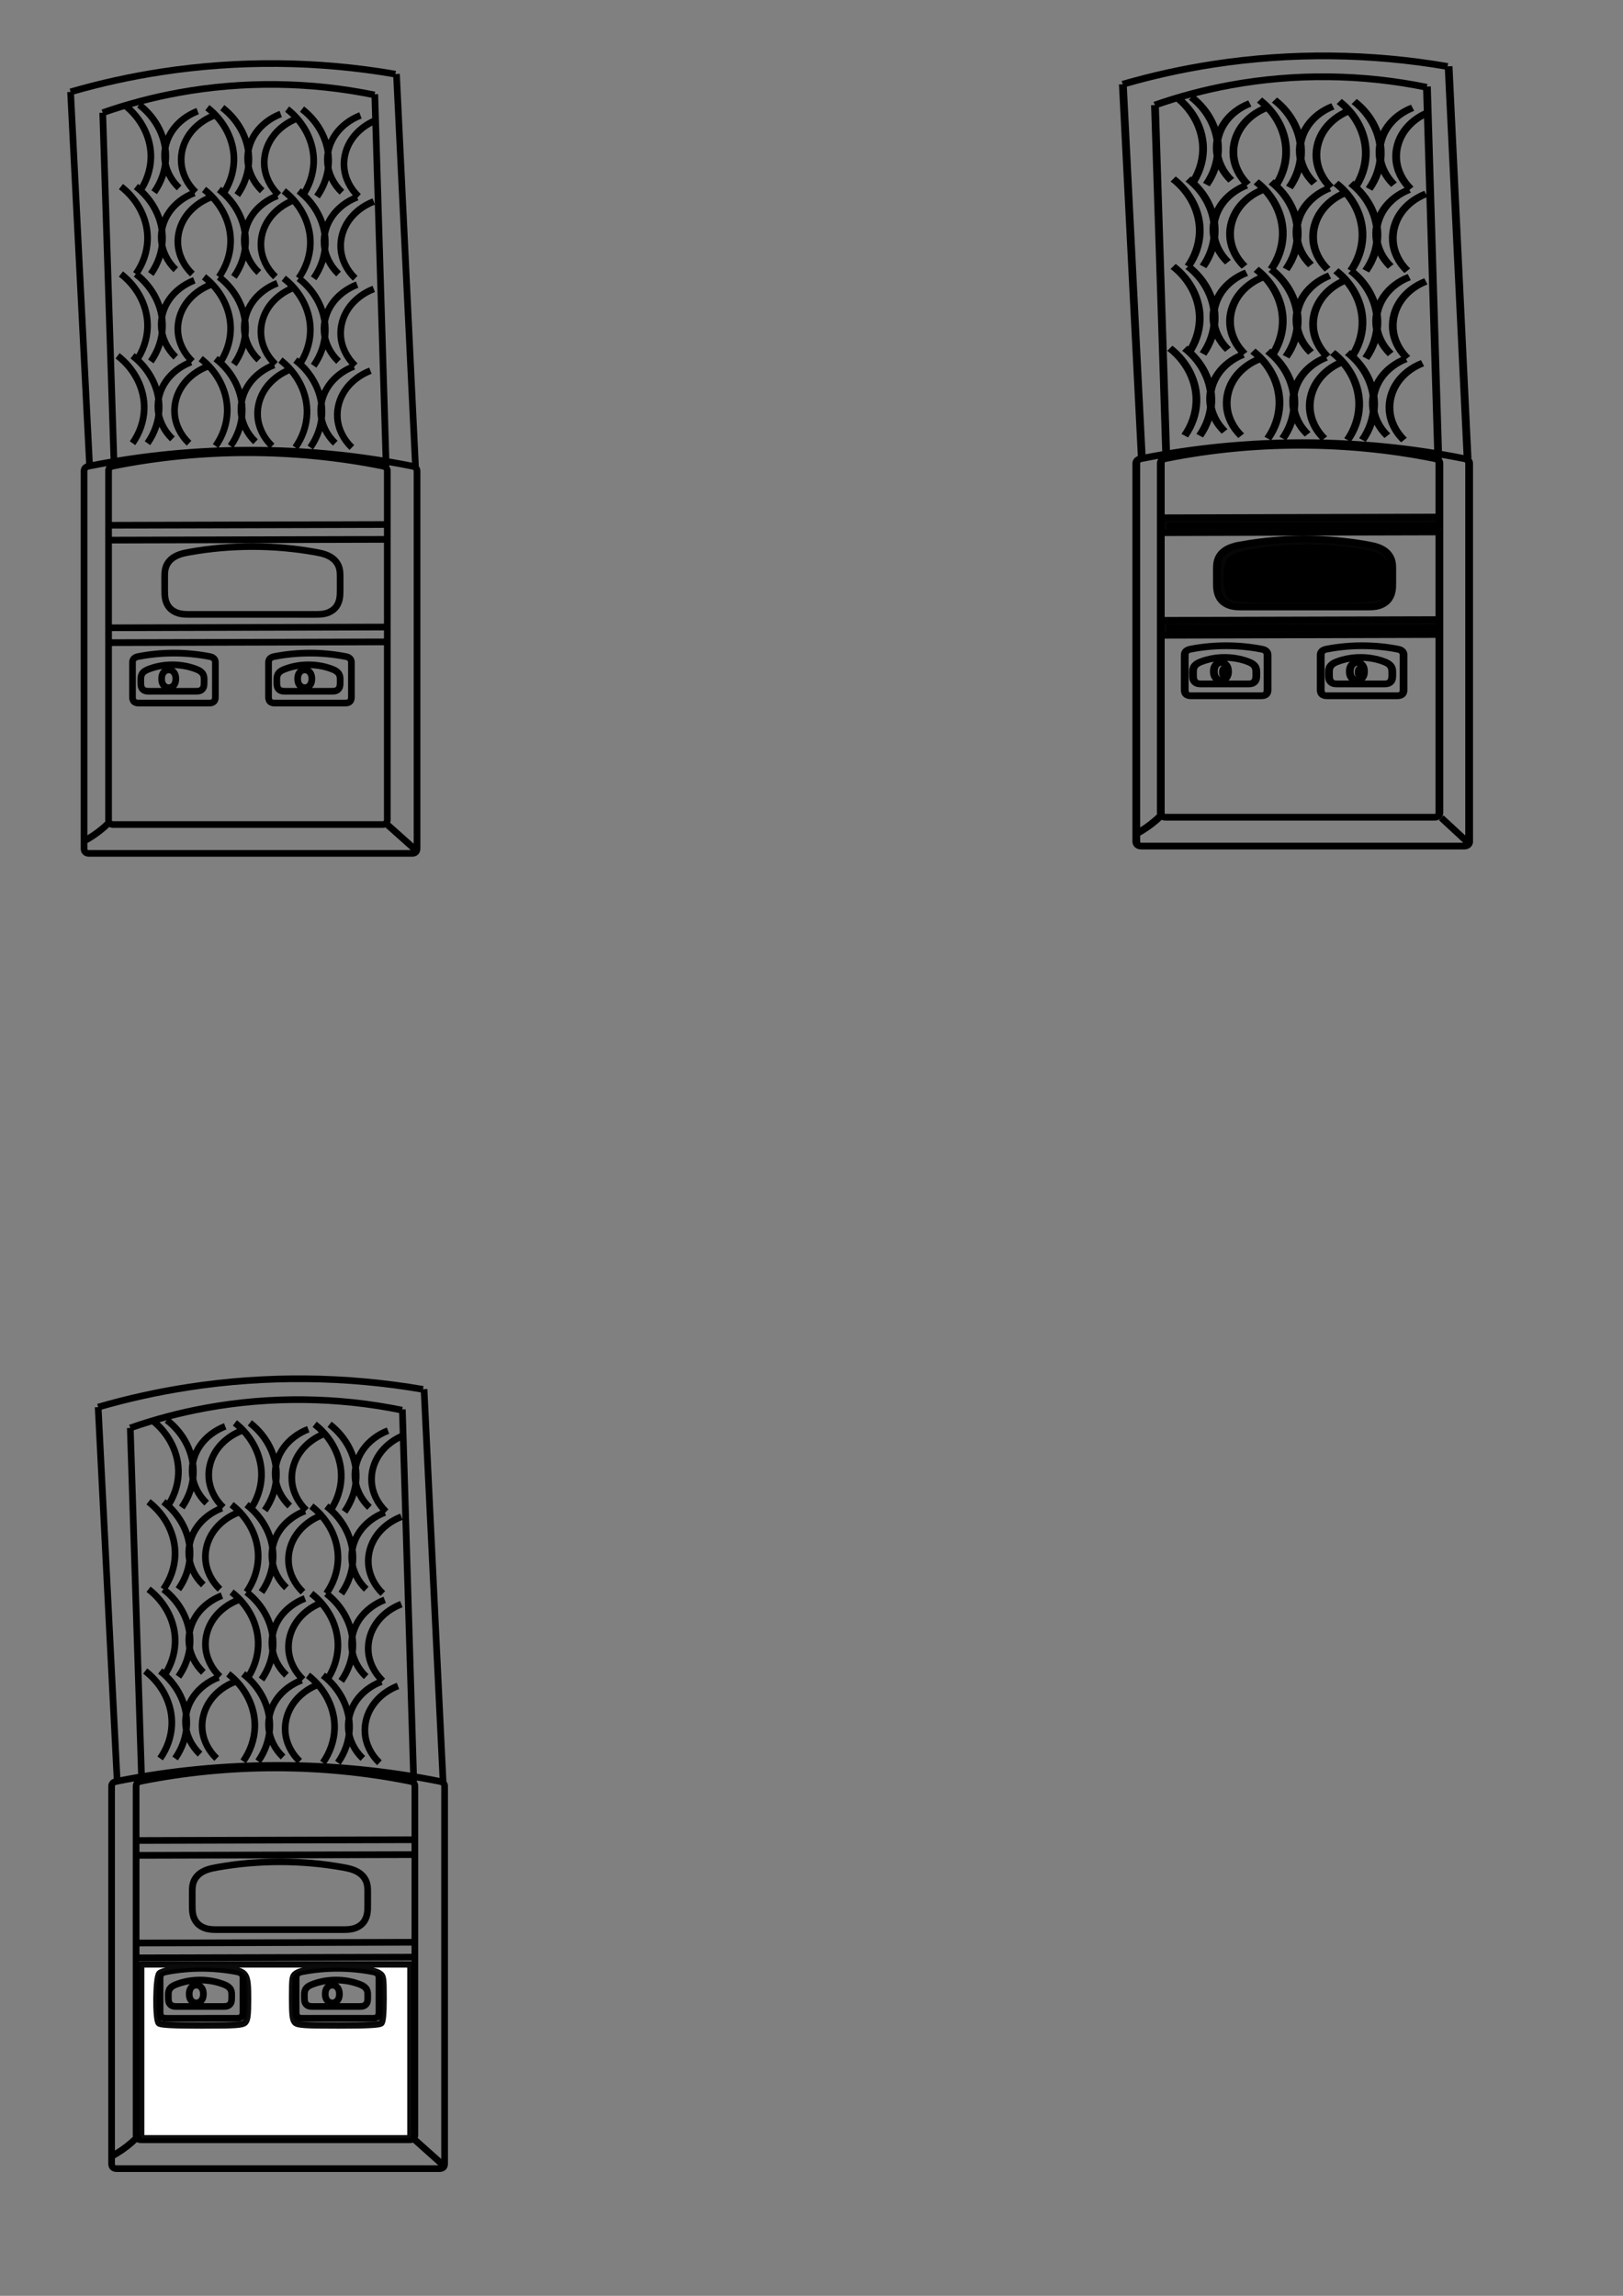 <?xml version="1.0" encoding="UTF-8" standalone="no"?>
<!-- Created with Inkscape (http://www.inkscape.org/) -->

<svg
   width="210mm"
   height="297mm"
   viewBox="0 0 210 297"
   version="1.1"
   id="svg5"
   inkscape:version="1.1.1 (3bf5ae0d25, 2021-09-20)"
   sodipodi:docname="multi pattern mic track icon svg.svg"
   xmlns:inkscape="http://www.inkscape.org/namespaces/inkscape"
   xmlns:sodipodi="http://sodipodi.sourceforge.net/DTD/sodipodi-0.dtd"
   xmlns="http://www.w3.org/2000/svg"
   xmlns:svg="http://www.w3.org/2000/svg">
  <rect x="0" y="0" width="210" height="297" fill="#808080" stroke="none"/>
  <sodipodi:namedview
     id="namedview7"
     pagecolor="#ffffff"
     bordercolor="#666666"
     borderopacity="1.0"
     inkscape:pageshadow="2"
     inkscape:pageopacity="0.0"
     inkscape:pagecheckerboard="0"
     inkscape:document-units="mm"
     showgrid="false"
     inkscape:zoom="1.0729879"
     inkscape:cx="110.90525"
     inkscape:cy="712.49636"
     inkscape:window-width="1680"
     inkscape:window-height="956"
     inkscape:window-x="-11"
     inkscape:window-y="-11"
     inkscape:window-maximized="1"
     inkscape:current-layer="layer1" />
  <defs
     id="defs2">
    <inkscape:path-effect
       effect="spiro"
       id="path-effect1614"
       is_visible="true"
       lpeversion="1" />
    <inkscape:path-effect
       effect="spiro"
       id="path-effect1442"
       is_visible="true"
       lpeversion="1" />
    <inkscape:path-effect
       effect="spiro"
       id="path-effect941"
       is_visible="true"
       lpeversion="1" />
    <inkscape:path-effect
       effect="spiro"
       id="path-effect4302"
       is_visible="true"
       lpeversion="1" />
    <inkscape:path-effect
       effect="spiro"
       id="path-effect4275"
       is_visible="true"
       lpeversion="1" />
    <inkscape:path-effect
       effect="spiro"
       id="path-effect4250"
       is_visible="true"
       lpeversion="1" />
    <inkscape:path-effect
       effect="spiro"
       id="path-effect4246"
       is_visible="true"
       lpeversion="1" />
    <inkscape:path-effect
       effect="spiro"
       id="path-effect4236"
       is_visible="true"
       lpeversion="1" />
    <inkscape:path-effect
       effect="spiro"
       id="path-effect4232"
       is_visible="true"
       lpeversion="1" />
    <inkscape:path-effect
       effect="spiro"
       id="path-effect4218"
       is_visible="true"
       lpeversion="1" />
    <inkscape:path-effect
       effect="spiro"
       id="path-effect4193"
       is_visible="true"
       lpeversion="1" />
    <inkscape:path-effect
       effect="spiro"
       id="path-effect4187"
       is_visible="true"
       lpeversion="1" />
    <inkscape:path-effect
       effect="spiro"
       id="path-effect4073"
       is_visible="true"
       lpeversion="1" />
    <inkscape:path-effect
       effect="spiro"
       id="path-effect3987"
       is_visible="true"
       lpeversion="1" />
    <inkscape:path-effect
       effect="spiro"
       id="path-effect3981"
       is_visible="true"
       lpeversion="1" />
    <inkscape:path-effect
       effect="spiro"
       id="path-effect3784"
       is_visible="true"
       lpeversion="1" />
    <inkscape:path-effect
       effect="spiro"
       id="path-effect3780"
       is_visible="true"
       lpeversion="1" />
    <inkscape:path-effect
       effect="spiro"
       id="path-effect3663"
       is_visible="true"
       lpeversion="1" />
    <inkscape:path-effect
       effect="spiro"
       id="path-effect3632"
       is_visible="true"
       lpeversion="1" />
    <inkscape:path-effect
       effect="spiro"
       id="path-effect3607"
       is_visible="true"
       lpeversion="1" />
    <inkscape:path-effect
       effect="spiro"
       id="path-effect3521"
       is_visible="true"
       lpeversion="1" />
    <inkscape:path-effect
       effect="spiro"
       id="path-effect3446"
       is_visible="true"
       lpeversion="1" />
    <inkscape:path-effect
       effect="spiro"
       id="path-effect3360"
       is_visible="true"
       lpeversion="1" />
    <inkscape:path-effect
       effect="spiro"
       id="path-effect3354"
       is_visible="true"
       lpeversion="1" />
    <inkscape:path-effect
       effect="spiro"
       id="path-effect3317"
       is_visible="true"
       lpeversion="1" />
    <inkscape:path-effect
       effect="spiro"
       id="path-effect3231"
       is_visible="true"
       lpeversion="1" />
    <inkscape:path-effect
       effect="spiro"
       id="path-effect3114"
       is_visible="true"
       lpeversion="1" />
    <inkscape:path-effect
       effect="spiro"
       id="path-effect3108"
       is_visible="true"
       lpeversion="1" />
    <inkscape:path-effect
       effect="spiro"
       id="path-effect2727"
       is_visible="true"
       lpeversion="1" />
    <inkscape:path-effect
       effect="spiro"
       id="path-effect2591"
       is_visible="true"
       lpeversion="1" />
    <inkscape:path-effect
       effect="spiro"
       id="path-effect1946"
       is_visible="true"
       lpeversion="1" />
  </defs>
  <g
     inkscape:label="Layer 1"
     inkscape:groupmode="layer"
     id="layer1">
    <g
       id="g1844"
       transform="translate(-2.549,135.116)" />
    <path
       style="fill:none;stroke:#000000;stroke-width:0.865;stroke-linecap:butt;stroke-linejoin:miter;stroke-opacity:1;stroke-miterlimit:4;stroke-dasharray:none"
       d="m 185.792,313.969 c 2.117,1.84 4.146,3.781 6.079,5.814 0.902,0.949 1.784,1.919 2.643,2.907"
       id="path2725"
       inkscape:original-d="m 185.79155,313.96921 c 2.02644,1.85026 4.05262,3.87644 6.07853,5.81425 2.02591,1.93783 1.76216,1.93836 2.64284,2.90713"
       inkscape:path-effect="#path-effect2727" />
    <g
       id="g4222" />
    <g
       id="g4228"
       transform="translate(26.458,1.058)" />
    <g
       id="g4242"
       transform="matrix(1.111,0,0,0.966,47.538,4.097)" />
    <g
       id="g937"
       transform="matrix(1.111,0,0,0.966,183.674,3.103)">
      <path
         id="path935"
         style="fill:none;stroke:#000000;stroke-width:0.904;stroke-linecap:butt;stroke-linejoin:miter;stroke-miterlimit:4;stroke-dasharray:none;stroke-opacity:1"
         d="m -10.125,44.001 c 2.016,1.792 3.18,4.504 3.091,7.2 -0.052,1.587 -0.523,3.158 -1.352,4.512 M 0.35,45.423 c -1.2,0.532 -2.231,1.439 -2.913,2.561 -0.681,1.122 -1.01,2.455 -0.928,3.766 0.091,1.46 0.694,2.884 1.68,3.965 m 0.226,-10.868 c -1.2,0.532 -2.231,1.439 -2.913,2.561 -0.681,1.122 -1.01,2.455 -0.928,3.766 0.091,1.46 0.694,2.884 1.68,3.965 m -4.64,-11.136 c 2.016,1.792 3.18,4.504 3.091,7.2 -0.052,1.587 -0.523,3.158 -1.352,4.512 m -1.739,-11.713 c 2.016,1.792 3.18,4.504 3.091,7.2 -0.052,1.587 -0.523,3.158 -1.352,4.512 m -3.093,-22.669 c 2.016,1.792 3.18,4.504 3.091,7.2 -0.052,1.587 -0.523,3.158 -1.352,4.512 M 0.737,34.466 c -1.2,0.532 -2.231,1.439 -2.913,2.561 -0.681,1.122 -1.01,2.455 -0.928,3.766 0.091,1.46 0.694,2.884 1.68,3.965 m 0.226,-10.868 c -1.2,0.532 -2.231,1.439 -2.913,2.561 -0.681,1.122 -1.01,2.455 -0.928,3.766 0.091,1.46 0.694,2.884 1.68,3.965 m -4.64,-11.136 c 2.016,1.792 3.18,4.504 3.091,7.2 -0.052,1.587 -0.523,3.158 -1.352,4.512 m -1.739,-11.713 c 2.016,1.792 3.18,4.504 3.091,7.2 -0.052,1.587 -0.523,3.158 -1.352,4.512 M -19.409,43.809 c 2.016,1.792 3.18,4.504 3.091,7.2 -0.052,1.587 -0.523,3.158 -1.352,4.512 m 8.737,-10.291 c -1.2,0.532 -2.231,1.439 -2.913,2.561 -0.681,1.122 -1.01,2.455 -0.928,3.766 0.091,1.46 0.694,2.884 1.68,3.965 m 0.226,-10.868 c -1.2,0.532 -2.231,1.439 -2.913,2.561 -0.681,1.122 -1.01,2.455 -0.928,3.766 0.091,1.46 0.694,2.884 1.68,3.965 M -17.668,43.809 c 2.016,1.792 3.18,4.504 3.091,7.2 -0.052,1.587 -0.523,3.158 -1.352,4.512 m -1.739,-11.713 c 2.016,1.792 3.18,4.504 3.091,7.2 -0.052,1.587 -0.523,3.158 -1.352,4.512 M -19.022,32.852 c 2.016,1.792 3.18,4.504 3.091,7.2 -0.052,1.587 -0.523,3.158 -1.352,4.512 m 8.737,-10.291 c -1.2,0.532 -2.231,1.439 -2.913,2.561 -0.681,1.122 -1.01,2.455 -0.928,3.766 0.091,1.46 0.694,2.884 1.68,3.965 m 0.226,-10.868 c -1.2,0.532 -2.231,1.439 -2.913,2.561 -0.681,1.122 -1.01,2.455 -0.928,3.766 0.091,1.46 0.694,2.884 1.68,3.965 M -17.282,32.852 c 2.016,1.792 3.18,4.504 3.091,7.2 -0.052,1.587 -0.523,3.158 -1.352,4.512 m -1.739,-11.713 c 2.016,1.792 3.18,4.504 3.091,7.2 -0.052,1.587 -0.523,3.158 -1.352,4.512 m -13.537,-1.14 c 2.016,1.792 3.18,4.504 3.091,7.2 -0.052,1.587 -0.523,3.158 -1.352,4.512 m 8.737,-10.291 c -1.2,0.532 -2.231,1.439 -2.913,2.561 -0.681,1.122 -1.01,2.455 -0.928,3.766 0.091,1.46 0.694,2.884 1.68,3.965 m 0.226,-10.868 c -1.2,0.532 -2.231,1.439 -2.913,2.561 -0.681,1.122 -1.01,2.455 -0.928,3.766 0.091,1.46 0.694,2.884 1.68,3.965 m -4.64,-11.136 c 2.016,1.792 3.18,4.504 3.091,7.2 -0.052,1.587 -0.523,3.158 -1.352,4.512 m -1.739,-11.713 c 2.016,1.792 3.18,4.504 3.091,7.2 -0.052,1.587 -0.523,3.158 -1.352,4.512 m -3.093,-22.669 c 2.016,1.792 3.18,4.504 3.091,7.2 -0.052,1.587 -0.523,3.158 -1.352,4.512 m 8.737,-10.291 c -1.2,0.532 -2.231,1.439 -2.913,2.561 -0.681,1.122 -1.01,2.455 -0.928,3.766 0.091,1.46 0.694,2.884 1.68,3.965 m 0.226,-10.868 c -1.2,0.532 -2.231,1.439 -2.913,2.561 -0.681,1.122 -1.01,2.455 -0.928,3.766 0.091,1.46 0.694,2.884 1.68,3.965 m -4.64,-11.136 c 2.016,1.792 3.18,4.504 3.091,7.2 -0.052,1.587 -0.523,3.158 -1.352,4.512 m -1.739,-11.713 c 2.016,1.792 3.18,4.504 3.091,7.2 -0.052,1.587 -0.523,3.158 -1.352,4.512 m 15.477,-22.848 c 2.016,1.792 3.18,4.504 3.091,7.2 -0.052,1.587 -0.523,3.158 -1.352,4.512 M 0.739,22.753 c -1.2,0.532 -2.231,1.439 -2.913,2.561 -0.681,1.122 -1.01,2.455 -0.928,3.766 0.091,1.46 0.694,2.884 1.68,3.965 m 0.226,-10.868 c -1.2,0.532 -2.231,1.439 -2.913,2.561 -0.681,1.122 -1.01,2.455 -0.928,3.766 0.091,1.46 0.694,2.884 1.68,3.965 m -4.64,-11.136 c 2.016,1.792 3.18,4.504 3.091,7.2 -0.052,1.587 -0.523,3.158 -1.352,4.512 m -1.739,-11.713 c 2.016,1.792 3.18,4.504 3.091,7.2 -0.052,1.587 -0.523,3.158 -1.352,4.512 m -3.093,-22.669 c 2.016,1.792 3.18,4.504 3.091,7.2 -0.052,1.587 -0.523,3.158 -1.352,4.512 m 8.737,-10.291 c -1.2,0.532 -2.231,1.439 -2.913,2.561 -0.681,1.122 -1.01,2.455 -0.928,3.766 0.091,1.46 0.694,2.884 1.68,3.965 m 0.226,-10.868 c -1.2,0.532 -2.231,1.439 -2.913,2.561 -0.681,1.122 -1.01,2.455 -0.928,3.766 0.091,1.46 0.694,2.884 1.68,3.965 m -4.64,-11.136 c 2.016,1.792 3.18,4.504 3.091,7.2 -0.052,1.587 -0.523,3.158 -1.352,4.512 m -1.739,-11.713 c 2.016,1.792 3.18,4.504 3.091,7.2 -0.052,1.587 -0.523,3.158 -1.352,4.512 M -19.02,21.139 c 2.016,1.792 3.18,4.504 3.091,7.2 -0.052,1.587 -0.523,3.158 -1.352,4.512 m 8.737,-10.291 c -1.2,0.532 -2.231,1.439 -2.913,2.561 -0.681,1.122 -1.01,2.455 -0.928,3.766 0.091,1.46 0.694,2.884 1.68,3.965 m 0.226,-10.868 c -1.2,0.532 -2.231,1.439 -2.913,2.561 -0.681,1.122 -1.01,2.455 -0.928,3.766 0.091,1.46 0.694,2.884 1.68,3.965 m -4.64,-11.136 c 2.016,1.792 3.18,4.504 3.091,7.2 -0.052,1.587 -0.523,3.158 -1.352,4.512 m -1.739,-11.713 c 2.016,1.792 3.18,4.504 3.091,7.2 -0.052,1.587 -0.523,3.158 -1.352,4.512 M -18.634,10.182 c 2.016,1.792 3.18,4.504 3.091,7.2 -0.052,1.587 -0.523,3.158 -1.352,4.512 M -8.158,11.604 c -1.2,0.532 -2.231,1.439 -2.913,2.561 -0.681,1.122 -1.01,2.455 -0.928,3.766 0.091,1.46 0.694,2.884 1.68,3.965 m 0.226,-10.868 c -1.2,0.532 -2.231,1.439 -2.913,2.561 -0.681,1.122 -1.01,2.455 -0.928,3.766 0.091,1.46 0.694,2.884 1.68,3.965 m -4.64,-11.136 c 2.016,1.792 3.18,4.504 3.091,7.2 -0.052,1.587 -0.523,3.158 -1.352,4.512 m -1.739,-11.713 c 2.016,1.792 3.18,4.504 3.091,7.2 -0.052,1.587 -0.523,3.158 -1.352,4.512 m -13.537,-1.14 c 2.016,1.792 3.18,4.504 3.091,7.2 -0.052,1.587 -0.523,3.158 -1.352,4.512 m 8.737,-10.291 c -1.2,0.532 -2.231,1.439 -2.913,2.561 -0.681,1.122 -1.01,2.455 -0.928,3.766 0.091,1.46 0.694,2.884 1.68,3.965 m 0.226,-10.868 c -1.2,0.532 -2.231,1.439 -2.913,2.561 -0.681,1.122 -1.01,2.455 -0.928,3.766 0.091,1.46 0.694,2.884 1.68,3.965 M -26.951,20.755 c 2.016,1.792 3.18,4.504 3.091,7.2 -0.052,1.587 -0.523,3.158 -1.352,4.512 M -26.951,20.755 c 2.016,1.792 3.18,4.504 3.091,7.2 -0.052,1.587 -0.523,3.158 -1.352,4.512 M -28.305,9.798 c 2.016,1.792 3.18,4.504 3.091,7.2 -0.052,1.587 -0.523,3.158 -1.352,4.512 m 8.737,-10.291 c -1.2,0.532 -2.231,1.439 -2.913,2.561 -0.681,1.122 -1.01,2.455 -0.928,3.766 0.091,1.46 0.694,2.884 1.68,3.965 m 0.226,-10.868 c -1.2,0.532 -2.231,1.439 -2.913,2.561 -0.681,1.122 -1.01,2.455 -0.928,3.766 0.091,1.46 0.694,2.884 1.68,3.965 M -26.564,9.798 c 2.016,1.792 3.18,4.504 3.091,7.2 -0.052,1.587 -0.523,3.158 -1.352,4.512 m -1.739,-11.713 c 2.016,1.792 3.18,4.504 3.091,7.2 -0.052,1.587 -0.523,3.158 -1.352,4.512 M 3.384,5.665 5.596,58.19 M -34.555,8.071 l 2.213,50.119 m -2.213,-50.119 2.213,50.119 M -34.555,8.07 c 3.439,-1.15 6.962,-2.045 10.533,-2.677 9.007,-1.594 18.31,-1.492 27.28,0.297 m -34.072,5.171 c 2.851,-1.152 5.804,-2.051 8.813,-2.683 C -14.495,6.599 -6.639,6.702 0.824,8.476 M 2.183,58.171 0.86,8.376 M -29.49,58.17 -30.814,10.862 m 0.695,95.153 c -0.695,0.787 -1.484,1.49 -2.347,2.088 -0.199,0.138 -0.402,0.271 -0.608,0.398 m 0.732,-50.311 c 12.278,-2.824 25.197,-2.824 37.475,0 0.089,0.02 0.179,0.041 0.263,0.076 0.085,0.035 0.164,0.084 0.226,0.151 0.063,0.067 0.107,0.15 0.13,0.238 0.023,0.088 0.025,0.181 0.025,0.272 v 50.427 c 0,0.096 -1.117e-4,0.192 -0.017,0.285 -0.017,0.094 -0.052,0.186 -0.112,0.261 -0.059,0.075 -0.142,0.131 -0.233,0.16 -0.091,0.029 -0.188,0.032 -0.283,0.032 H -32.342 c -0.095,0 -0.192,-0.003 -0.283,-0.032 -0.091,-0.029 -0.173,-0.085 -0.233,-0.16 -0.059,-0.075 -0.094,-0.167 -0.112,-0.261 -0.017,-0.094 -0.017,-0.19 -0.017,-0.285 V 58.927 c 0,-0.091 0.002,-0.184 0.025,-0.272 0.023,-0.088 0.068,-0.171 0.13,-0.238 0.063,-0.067 0.142,-0.116 0.226,-0.151 0.085,-0.035 0.174,-0.056 0.263,-0.076 z m 11.654,11.534 c 4.801,-0.984 9.801,-0.984 14.602,0 0.405,0.083 0.811,0.175 1.194,0.332 0.383,0.157 0.741,0.383 1.022,0.686 0.282,0.303 0.48,0.68 0.584,1.081 0.104,0.401 0.112,0.819 0.112,1.232 v 1.69 c 0,0.431 -5.044e-4,0.865 -0.078,1.289 -0.077,0.424 -0.237,0.839 -0.504,1.177 -0.267,0.338 -0.64,0.589 -1.05,0.721 -0.41,0.132 -0.849,0.143 -1.28,0.143 H -20.688 c -0.431,0 -0.869,-0.011 -1.28,-0.143 -0.41,-0.132 -0.783,-0.383 -1.05,-0.721 -0.267,-0.338 -0.427,-0.753 -0.504,-1.177 -0.077,-0.424 -0.078,-0.858 -0.078,-1.289 v -1.69 c 0,-0.414 0.008,-0.832 0.112,-1.232 0.104,-0.401 0.302,-0.778 0.584,-1.081 0.282,-0.303 0.64,-0.529 1.022,-0.686 0.383,-0.157 0.789,-0.249 1.194,-0.332 z m -9.257,-3.592 32.159,-0.099 m -32.159,2.09 32.159,-0.099 m -32.159,11.845 32.159,-0.099 m -32.159,2.09 32.159,-0.099 m -8.682,4.945 c 0,0.27 -0.038,0.548 -0.173,0.782 -0.068,0.117 -0.159,0.221 -0.271,0.296 -0.112,0.075 -0.246,0.12 -0.381,0.12 -0.135,0 -0.269,-0.045 -0.381,-0.12 -0.112,-0.075 -0.204,-0.179 -0.271,-0.296 -0.135,-0.234 -0.173,-0.512 -0.173,-0.782 0,-0.27 0.038,-0.548 0.173,-0.782 0.068,-0.117 0.159,-0.221 0.271,-0.296 0.112,-0.075 0.246,-0.12 0.381,-0.12 0.135,0 0.269,0.045 0.381,0.12 0.112,0.075 0.204,0.179 0.271,0.296 0.135,0.234 0.173,0.512 0.173,0.782 z m -3.124,-1.308 c 1.717,-0.753 3.749,-0.753 5.465,0 0.142,0.062 0.282,0.13 0.409,0.217 0.128,0.087 0.243,0.194 0.331,0.321 0.088,0.127 0.148,0.273 0.18,0.424 0.031,0.151 0.034,0.307 0.034,0.462 v 0.129 c 0,0.168 0.004,0.336 -0.006,0.504 -0.009,0.168 -0.035,0.337 -0.108,0.489 -0.073,0.151 -0.195,0.28 -0.348,0.351 -0.152,0.071 -0.325,0.08 -0.493,0.08 h -5.465 c -0.168,0 -0.341,-0.009 -0.493,-0.08 -0.152,-0.071 -0.275,-0.199 -0.348,-0.351 -0.073,-0.151 -0.098,-0.321 -0.108,-0.489 -0.009,-0.168 -0.006,-0.336 -0.006,-0.504 v -0.129 c 0,-0.155 0.002,-0.31 0.034,-0.462 0.031,-0.151 0.091,-0.297 0.18,-0.424 0.088,-0.127 0.204,-0.234 0.331,-0.321 0.128,-0.087 0.268,-0.154 0.409,-0.217 z m -1.148,-1.698 c 2.661,-0.582 5.448,-0.582 8.108,0 0.107,0.023 0.214,0.048 0.315,0.09 0.101,0.042 0.196,0.101 0.27,0.181 0.075,0.08 0.127,0.179 0.155,0.285 0.028,0.106 0.03,0.216 0.03,0.325 v 4.503 c 0,0.114 -1.334e-4,0.229 -0.021,0.341 -0.02,0.112 -0.063,0.222 -0.133,0.311 -0.071,0.089 -0.169,0.156 -0.278,0.191 -0.108,0.035 -0.224,0.038 -0.338,0.038 h -8.108 c -0.114,0 -0.23,-0.003 -0.338,-0.038 -0.108,-0.035 -0.207,-0.101 -0.278,-0.191 -0.071,-0.089 -0.113,-0.199 -0.133,-0.311 -0.02,-0.112 -0.021,-0.227 -0.021,-0.341 v -4.503 c 0,-0.109 0.002,-0.22 0.03,-0.325 0.028,-0.106 0.08,-0.205 0.155,-0.285 0.075,-0.08 0.169,-0.139 0.27,-0.181 0.101,-0.042 0.208,-0.066 0.315,-0.09 z m -11.565,3.007 c 0,0.27 -0.038,0.548 -0.173,0.782 -0.068,0.117 -0.159,0.221 -0.271,0.296 -0.112,0.075 -0.246,0.12 -0.381,0.12 -0.135,0 -0.269,-0.045 -0.381,-0.12 -0.112,-0.075 -0.204,-0.179 -0.271,-0.296 -0.135,-0.234 -0.173,-0.512 -0.173,-0.782 0,-0.27 0.038,-0.548 0.173,-0.782 0.068,-0.117 0.159,-0.221 0.271,-0.296 0.112,-0.075 0.246,-0.12 0.381,-0.12 0.135,0 0.269,0.045 0.381,0.12 0.112,0.075 0.204,0.179 0.271,0.296 0.135,0.234 0.173,0.512 0.173,0.782 z m -3.124,-1.308 c 1.717,-0.753 3.749,-0.753 5.465,0 0.142,0.062 0.282,0.13 0.409,0.217 0.128,0.087 0.243,0.194 0.331,0.321 0.088,0.127 0.148,0.273 0.18,0.424 0.031,0.151 0.034,0.307 0.034,0.462 v 0.129 c 0,0.168 0.004,0.336 -0.006,0.504 -0.009,0.168 -0.035,0.337 -0.108,0.489 -0.073,0.151 -0.195,0.28 -0.348,0.351 -0.152,0.071 -0.325,0.08 -0.493,0.08 h -5.465 c -0.168,0 -0.341,-0.009 -0.493,-0.08 -0.152,-0.071 -0.275,-0.199 -0.348,-0.351 -0.073,-0.151 -0.098,-0.321 -0.108,-0.489 -0.009,-0.168 -0.006,-0.336 -0.006,-0.504 v -0.129 c 0,-0.155 0.002,-0.31 0.034,-0.462 0.031,-0.151 0.091,-0.297 0.18,-0.424 0.088,-0.127 0.204,-0.234 0.331,-0.321 0.128,-0.087 0.268,-0.154 0.409,-0.217 z m -1.148,-1.698 c 2.661,-0.582 5.448,-0.582 8.108,0 0.107,0.023 0.214,0.048 0.315,0.09 0.101,0.042 0.196,0.101 0.27,0.181 0.075,0.08 0.127,0.179 0.155,0.285 0.028,0.106 0.03,0.216 0.03,0.325 v 4.503 c 0,0.114 -1.33e-4,0.229 -0.021,0.341 -0.02,0.112 -0.063,0.222 -0.133,0.311 -0.071,0.089 -0.169,0.156 -0.278,0.191 -0.108,0.035 -0.224,0.038 -0.338,0.038 h -8.108 c -0.114,0 -0.23,-0.003 -0.338,-0.038 -0.108,-0.035 -0.207,-0.101 -0.278,-0.191 -0.071,-0.089 -0.113,-0.199 -0.133,-0.311 -0.02,-0.112 -0.021,-0.227 -0.021,-0.341 v -4.503 c 0,-0.109 0.002,-0.22 0.03,-0.325 0.028,-0.106 0.08,-0.205 0.155,-0.285 0.075,-0.08 0.169,-0.139 0.27,-0.181 0.101,-0.042 0.208,-0.066 0.315,-0.09 z m -2.913,-25.528 c 10.21,-2.343 20.951,-2.343 31.161,0 0.089,0.02 0.179,0.041 0.263,0.076 0.085,0.035 0.164,0.084 0.226,0.151 0.063,0.067 0.107,0.15 0.13,0.238 0.023,0.088 0.025,0.181 0.025,0.272 v 46.584 c 0,0.096 -1.117e-4,0.192 -0.017,0.285 -0.017,0.094 -0.052,0.186 -0.112,0.261 -0.059,0.075 -0.142,0.131 -0.233,0.16 -0.091,0.029 -0.188,0.032 -0.283,0.032 H -29.49 c -0.095,0 -0.192,-0.003 -0.283,-0.032 -0.091,-0.029 -0.173,-0.085 -0.233,-0.16 -0.059,-0.075 -0.094,-0.167 -0.112,-0.261 -0.017,-0.094 -0.017,-0.19 -0.017,-0.285 V 58.908 c 0,-0.091 0.002,-0.184 0.025,-0.272 0.023,-0.088 0.068,-0.171 0.13,-0.238 0.063,-0.067 0.142,-0.116 0.226,-0.151 0.085,-0.035 0.174,-0.056 0.263,-0.076 z"
         inkscape:original-d="m -10.125142,44.001041 c 1.0304936,2.400205 2.0608906,4.800309 3.0911926,7.200318 1.030302,2.400013 -0.901502,3.008229 -1.352398,4.512202 M 0.35043362,45.422673 c -1.280444,2.108877 -2.56077102,4.217663 -3.84097302,6.326365 -1.280207,2.108706 1.120162,2.643097 1.680427,3.964523 m 0.22636,-10.867569 c -1.280444,2.108876 -2.560771,4.217662 -3.840974,6.326364 -1.280207,2.108706 1.120162,2.643097 1.680428,3.964523 m -4.640077,-11.135838 c 1.030494,2.400205 2.060891,4.800309 3.091195,7.200318 1.0303,2.400013 -0.901504,3.008229 -1.3524,4.512202 m -1.738795,-11.71252 c 1.030494,2.400205 2.060891,4.800309 3.091195,7.200318 1.0303,2.400013 -0.901504,3.008229 -1.3524,4.512202 m -3.092725,-22.669474 c 1.030494,2.400206 2.060892,4.800309 3.091194,7.200318 1.0303,2.400013 -0.901502,3.008229 -1.352398,4.512202 M 0.73727362,34.46572 c -1.280448,2.108876 -2.56077102,4.217662 -3.84097702,6.326364 -1.280207,2.108706 1.120165,2.643097 1.680427,3.964523 m 0.226364,-10.867569 c -1.280448,2.108876 -2.560771,4.217662 -3.840978,6.326364 -1.280206,2.108706 1.120166,2.643097 1.680428,3.964524 m -4.640076,-11.135839 c 1.030495,2.400206 2.060894,4.800309 3.091194,7.200318 1.030299,2.400013 -0.9015,3.008229 -1.352396,4.512202 m -1.738798,-11.71252 c 1.030495,2.400206 2.060894,4.800309 3.091194,7.200318 1.030299,2.400013 -0.9015,3.008229 -1.352396,4.512202 M -19.409236,43.808814 c 1.030493,2.400205 2.060891,4.800309 3.091192,7.200318 1.030301,2.400012 -0.901501,3.008229 -1.352397,4.512202 m 8.7367816,-10.290888 c -1.2804446,2.108877 -2.5607706,4.217662 -3.8409756,6.326365 -1.280207,2.108705 1.120164,2.643096 1.680427,3.964523 m 0.226363,-10.86757 c -1.280445,2.108877 -2.560771,4.217663 -3.840977,6.326365 -1.280206,2.108706 1.120165,2.643096 1.680428,3.964523 M -17.66847,43.808814 c 1.030495,2.400205 2.060893,4.800309 3.091193,7.200318 1.030302,2.400012 -0.9015,3.008229 -1.352396,4.512202 m -1.738797,-11.71252 c 1.030495,2.400205 2.060893,4.800309 3.091193,7.200318 1.030302,2.400012 -0.9015,3.008229 -1.352396,4.512202 M -19.022399,32.85186 c 1.030494,2.400205 2.060891,4.800309 3.091192,7.200318 1.030301,2.400013 -0.901501,3.008229 -1.352397,4.512202 m 8.7367826,-10.290888 c -1.280446,2.108877 -2.5607716,4.217663 -3.8409766,6.326365 -1.280206,2.108706 1.120164,2.643097 1.680427,3.964523 m 0.226363,-10.867569 c -1.280445,2.108876 -2.560771,4.217662 -3.840976,6.326364 -1.280206,2.108706 1.120164,2.643097 1.680427,3.964523 M -17.281632,32.85186 c 1.030494,2.400205 2.060892,4.800309 3.091193,7.200318 1.030301,2.400013 -0.901502,3.008229 -1.352397,4.512202 m -1.738796,-11.71252 c 1.030494,2.400205 2.060892,4.800309 3.091193,7.200318 1.030301,2.400013 -0.901502,3.008229 -1.352397,4.512202 m -13.53733,-1.140017 c 1.030494,2.400205 2.060891,4.800309 3.091192,7.200318 1.030302,2.400012 -0.901501,3.008229 -1.352397,4.512202 m 8.736783,-10.290888 c -1.280445,2.108877 -2.560771,4.217663 -3.840977,6.326365 -1.280206,2.108706 1.120165,2.643096 1.680428,3.964523 m 0.226363,-10.86757 c -1.280446,2.108877 -2.560772,4.217663 -3.840977,6.326365 -1.280206,2.108706 1.120164,2.643097 1.680427,3.964523 m -4.640075,-11.135838 c 1.030494,2.400205 2.060892,4.800309 3.091193,7.200318 1.030301,2.400012 -0.901501,3.008229 -1.352397,4.512202 m -1.738796,-11.71252 c 1.030494,2.400205 2.060892,4.800309 3.091193,7.200318 1.030301,2.400012 -0.901501,3.008229 -1.352397,4.512202 m -3.092726,-22.669474 c 1.030494,2.400205 2.060892,4.800309 3.091193,7.200318 1.030301,2.400013 -0.901502,3.008229 -1.352398,4.512202 m 8.736783,-10.290887 c -1.280445,2.108876 -2.560771,4.217662 -3.840976,6.326364 -1.280207,2.108706 1.120164,2.643097 1.680427,3.964523 m 0.226363,-10.867569 c -1.280445,2.108876 -2.560771,4.217662 -3.840977,6.326364 -1.280206,2.108706 1.120165,2.643097 1.680428,3.964523 m -4.640076,-11.135838 c 1.030494,2.400205 2.060892,4.800309 3.091193,7.200318 1.030302,2.400013 -0.901501,3.008229 -1.352397,4.512202 m -1.738796,-11.71252 c 1.030494,2.400205 2.060892,4.800309 3.091193,7.200318 1.030302,2.400013 -0.901501,3.008229 -1.352397,4.512202 m 15.4774326,-22.84836 c 1.030494,2.400205 2.060891,4.800307 3.091192,7.200316 1.0303,2.400013 -0.901501,3.008229 -1.352397,4.512202 M 0.73924362,22.753201 c -1.280444,2.108877 -2.56077102,4.217661 -3.84097702,6.326363 -1.280207,2.108706 1.120165,2.643097 1.680427,3.964523 m 0.226364,-10.867568 c -1.280444,2.108877 -2.560771,4.217661 -3.840978,6.326363 -1.280206,2.108706 1.120166,2.643097 1.680428,3.964523 m -4.640074,-11.135836 c 1.030494,2.400205 2.060892,4.800307 3.091192,7.200316 1.030303,2.400013 -0.9015,3.008229 -1.352396,4.512202 m -1.738796,-11.712518 c 1.030494,2.400205 2.060892,4.800307 3.091192,7.200316 1.030303,2.400013 -0.9015,3.008229 -1.352396,4.512202 m -3.092726,-22.669472 c 1.030494,2.400205 2.060892,4.800309 3.091191,7.200318 1.030303,2.400012 -0.901499,3.008229 -1.352395,4.512202 m 8.736784,-10.290888 c -1.28044798,2.108877 -2.560771,4.217663 -3.840978,6.326365 -1.280206,2.108706 1.120166,2.643096 1.680428,3.964523 m 0.22636302,-10.86757 c -1.28044702,2.108877 -2.56077102,4.217663 -3.84097702,6.326365 -1.280207,2.108706 1.120165,2.643097 1.680427,3.964523 m -4.640076,-11.135838 c 1.030496,2.400205 2.060891,4.800309 3.091194,7.200318 1.0303,2.400012 -0.901503,3.008229 -1.352399,4.512202 m -1.738795,-11.71252 c 1.030496,2.400205 2.060891,4.800309 3.091194,7.200318 1.0303,2.400012 -0.901503,3.008229 -1.352399,4.512202 M -19.020427,21.139341 c 1.030493,2.400206 2.060891,4.800309 3.091192,7.200317 1.030301,2.400012 -0.901501,3.008229 -1.352397,4.512202 m 8.7367826,-10.290886 c -1.280446,2.108876 -2.5607716,4.217661 -3.8409766,6.326363 -1.280206,2.108706 1.120164,2.643096 1.680427,3.964523 m 0.226363,-10.867568 c -1.280445,2.108876 -2.560771,4.217661 -3.840976,6.326363 -1.280207,2.108706 1.120164,2.643097 1.680427,3.964523 m -4.640076,-11.135837 c 1.030495,2.400206 2.060893,4.800309 3.091194,7.200317 1.030301,2.400012 -0.901502,3.008229 -1.352398,4.512202 m -1.738796,-11.712519 c 1.030495,2.400206 2.060893,4.800309 3.091194,7.200317 1.030301,2.400012 -0.901502,3.008229 -1.352398,4.512202 M -18.63359,10.182388 c 1.030494,2.400205 2.060891,4.800308 3.091192,7.200317 1.030301,2.400013 -0.901501,3.00823 -1.352397,4.512203 M -8.1580124,11.60402 c -1.280446,2.108877 -2.5607706,4.217662 -3.8409766,6.326364 -1.280206,2.108706 1.120165,2.643097 1.680428,3.964524 m 0.226362,-10.86757 c -1.280445,2.108877 -2.560771,4.217662 -3.840976,6.326365 -1.280207,2.108705 1.120164,2.643096 1.680427,3.964523 m -4.640075,-11.135838 c 1.030494,2.400205 2.060892,4.800308 3.091193,7.200317 1.030301,2.400013 -0.901501,3.00823 -1.352397,4.512203 m -1.738796,-11.71252 c 1.030494,2.400205 2.060892,4.800308 3.091193,7.200317 1.030301,2.400013 -0.901501,3.00823 -1.352397,4.512203 m -13.53733,-1.140018 c 1.030494,2.400206 2.060891,4.800309 3.091192,7.200317 1.030302,2.400013 -0.901501,3.008229 -1.352397,4.512202 m 8.736783,-10.290886 c -1.280445,2.108876 -2.560771,4.217661 -3.840977,6.326363 -1.280206,2.108706 1.120165,2.643096 1.680428,3.964523 m 0.226363,-10.867568 c -1.280446,2.108877 -2.560772,4.217662 -3.840977,6.326363 -1.280206,2.108706 1.120164,2.643097 1.680427,3.964523 M -26.95059,20.75489 c 1.030494,2.400206 2.060892,4.800309 3.091193,7.200317 1.030301,2.400013 -0.901501,3.008229 -1.352397,4.512202 M -26.95059,20.75489 c 1.030494,2.400206 2.060892,4.800309 3.091193,7.200317 1.030301,2.400013 -0.901501,3.008229 -1.352397,4.512202 M -28.30452,9.797937 c 1.030494,2.400205 2.060891,4.800309 3.091192,7.200318 1.030302,2.400012 -0.901501,3.008229 -1.352397,4.512202 m 8.736783,-10.290888 c -1.280445,2.108877 -2.560771,4.217662 -3.840976,6.326365 -1.280207,2.108705 1.120164,2.643096 1.680427,3.964523 m 0.226363,-10.86757 c -1.280446,2.108877 -2.560771,4.217663 -3.840977,6.326365 -1.280206,2.108706 1.120165,2.643096 1.680428,3.964523 M -26.563753,9.797937 c 1.030494,2.400205 2.060892,4.800309 3.091193,7.200318 1.030302,2.400012 -0.901501,3.008229 -1.352397,4.512202 m -1.738796,-11.71252 c 1.030494,2.400205 2.060892,4.800309 3.091193,7.200318 1.030302,2.400012 -0.901501,3.008229 -1.352397,4.512202 M 3.3836076,5.664947 c 0.737643,17.508416 1.475198,35.016731 2.212666,52.524934 M -34.554997,8.070557 c 0.737637,16.706541 1.475188,33.412981 2.212652,50.119324 M -34.554997,8.070557 c 0.737637,16.706541 1.475188,33.412981 2.212652,50.119324 M -34.554844,8.06958 C -31.04377,7.177277 -27.5328,6.284874 -24.021938,5.392373 -20.511074,4.499871 -5.8350174,5.590783 3.2582836,5.68984 m -34.0722206,5.171296 c 2.937644,-0.894364 5.875202,-1.788827 8.812666,-2.68339 C -19.063803,7.283183 -6.7846454,8.376615 0.82353562,8.4759 M 2.1833546,58.171096 C 1.7423346,41.572716 1.3012196,24.974226 0.86002062,8.375636 M -29.489527,58.170468 c -0.441456,-15.769399 -0.882999,-31.5389 -1.324628,-47.308495 m 0.69533,95.152957 c -0.811132,0.6961 -1.564405,1.3921 -2.346739,2.088 -0.782332,0.69589 -0.405521,0.26524 -0.608413,0.39771 m 0.731632,-50.310759 H 5.1328586 c 0.35717,0 0.644717,0.32894 0.644717,0.737526 v 50.426563 c 0,0.40859 -0.287547,0.73753 -0.644717,0.73753 H -32.342345 c -0.357174,0 -0.644716,-0.32894 -0.644716,-0.73753 V 58.927407 c 0,-0.408586 0.287542,-0.737526 0.644716,-0.737526 z m 11.653928,11.533687 h 14.6019296 c 1.613077,0 2.911691,1.48557 2.911691,3.33085 v 1.69028 c 0,1.84529 -1.298614,3.33085 -2.911691,3.33085 H -20.688417 c -1.61308,0 -2.911693,-1.48556 -2.911693,-3.33085 v -1.69028 c 0,-1.84528 1.298613,-3.33085 2.911693,-3.33085 z m -9.256575,-3.59165 32.1590026,-0.0994 m -32.1590026,2.09026 32.1590026,-0.0994 m -32.1590026,11.84535 32.1590026,-0.0994 m -32.1590026,2.09026 32.1590026,-0.0994 m -8.681881,4.94478 a 0.82570412,1.1980617 0 0 1 -0.825702,1.19806 0.82570412,1.1980617 0 0 1 -0.825705,-1.19806 0.82570412,1.1980617 0 0 1 0.825705,-1.19806 0.82570412,1.1980617 0 0 1 0.825702,1.19806 z m -3.123801,-1.30823 h 5.465358 c 0.528667,0 0.954269,0.63476 0.954269,1.42325 v 0.12938 c 0,0.78848 -0.425602,1.42325 -0.954269,1.42325 h -5.465358 c -0.5286656,0 -0.9542686,-0.63477 -0.9542686,-1.42325 v -0.12938 c 0,-0.78849 0.425603,-1.42325 0.9542686,-1.42325 z m -1.1477166,-1.69829 h 8.1084596 c 0.42637,0 0.769622,0.39267 0.769622,0.88042 v 4.50317 c 0,0.48774 -0.343252,0.88041 -0.769622,0.88041 h -8.1084596 c -0.426369,0 -0.769622,-0.39267 -0.769622,-0.88041 v -4.50317 c 0,-0.48775 0.343253,-0.88042 0.769622,-0.88042 z m -11.565259,3.00652 a 0.82570412,1.1980617 0 0 1 -0.825702,1.19806 0.82570412,1.1980617 0 0 1 -0.825706,-1.19806 0.82570412,1.1980617 0 0 1 0.825706,-1.19806 0.82570412,1.1980617 0 0 1 0.825702,1.19806 z m -3.123802,-1.30823 h 5.465358 c 0.528666,0 0.954269,0.63476 0.954269,1.42325 v 0.12938 c 0,0.78848 -0.425603,1.42325 -0.954269,1.42325 h -5.465358 c -0.528666,0 -0.954269,-0.63477 -0.954269,-1.42325 v -0.12938 c 0,-0.78849 0.425603,-1.42325 0.954269,-1.42325 z m -1.147717,-1.69829 h 8.108461 c 0.42637,0 0.769622,0.39267 0.769622,0.88042 v 4.50317 c 0,0.48774 -0.343252,0.88041 -0.769622,0.88041 h -8.108461 c -0.426369,0 -0.769622,-0.39267 -0.769622,-0.88041 v -4.50317 c 0,-0.48775 0.343253,-0.88042 0.769622,-0.88042 z m -2.913361,-25.52798 H 1.6716296 c 0.35717,0 0.64471,0.328937 0.64471,0.737523 v 46.584139 c 0,0.40859 -0.28754,0.73752 -0.64471,0.73752 H -29.489527 c -0.357171,0 -0.644712,-0.32893 -0.644712,-0.73752 V 58.907991 c 0,-0.408586 0.287541,-0.737523 0.644712,-0.737523 z"
         inkscape:path-effect="#path-effect941" />
    </g>
    <path
       style="fill:#000000;stroke:#000000;stroke-width:1.809;stroke-linecap:round;stroke-linejoin:round;stroke-opacity:0.955;paint-order:stroke markers fill"
       d=""
       id="path1251"
       transform="scale(0.265)" />
    <path
       style="fill:#000000;stroke:#000000;stroke-width:1.809;stroke-linecap:round;stroke-linejoin:round;stroke-opacity:0.955;paint-order:stroke markers fill"
       d=""
       id="path1290"
       transform="scale(0.265)" />
    <path
       style="fill:#000000;stroke:#000000;stroke-width:1.809;stroke-linecap:round;stroke-linejoin:round;stroke-opacity:0.955;paint-order:stroke markers fill"
       d=""
       id="path1329"
       transform="scale(0.265)" />
    <path
       id="path1440"
       style="fill:none;stroke:#000000;stroke-width:0.865;stroke-linecap:butt;stroke-linejoin:miter;stroke-opacity:1;stroke-miterlimit:4;stroke-dasharray:none"
       d="m 50.078,106.646 3.95,3.527 M 36.285,46.583 c 2.241,1.731 3.535,4.349 3.436,6.952 -0.058,1.532 -0.582,3.049 -1.503,4.357 m 9.71,-9.936 c -1.334,0.514 -2.48,1.389 -3.237,2.473 -0.757,1.084 -1.123,2.371 -1.032,3.636 0.101,1.41 0.772,2.784 1.868,3.828 m 0.252,-10.493 c -1.334,0.514 -2.48,1.389 -3.237,2.473 -0.757,1.084 -1.123,2.371 -1.032,3.636 0.101,1.41 0.772,2.784 1.868,3.828 M 38.22,46.583 c 2.241,1.731 3.535,4.349 3.436,6.952 -0.058,1.532 -0.582,3.049 -1.503,4.357 M 38.22,46.583 c 2.241,1.731 3.535,4.349 3.436,6.952 -0.058,1.532 -0.582,3.049 -1.503,4.357 M 36.715,36.003 c 2.241,1.731 3.535,4.349 3.436,6.952 -0.058,1.532 -0.582,3.049 -1.503,4.357 m 9.71,-9.936 c -1.334,0.514 -2.48,1.389 -3.237,2.473 -0.757,1.084 -1.123,2.371 -1.032,3.636 0.101,1.41 0.772,2.784 1.868,3.828 m 0.252,-10.493 c -1.334,0.514 -2.48,1.389 -3.237,2.473 -0.757,1.084 -1.123,2.371 -1.032,3.636 0.101,1.41 0.772,2.784 1.868,3.828 m -5.157,-10.752 c 2.241,1.731 3.535,4.349 3.436,6.952 -0.058,1.532 -0.582,3.049 -1.503,4.357 M 38.649,36.003 c 2.241,1.731 3.535,4.349 3.436,6.952 -0.058,1.532 -0.582,3.049 -1.503,4.357 M 25.966,46.397 c 2.241,1.731 3.535,4.349 3.436,6.952 -0.058,1.532 -0.582,3.049 -1.503,4.357 m 9.71,-9.936 c -1.334,0.514 -2.48,1.389 -3.237,2.473 -0.757,1.084 -1.123,2.371 -1.032,3.636 0.101,1.41 0.772,2.784 1.868,3.828 m 0.252,-10.493 c -1.334,0.514 -2.48,1.389 -3.237,2.473 -0.757,1.084 -1.123,2.371 -1.032,3.636 0.101,1.41 0.772,2.784 1.868,3.828 M 27.901,46.397 c 2.241,1.731 3.535,4.349 3.436,6.952 -0.058,1.532 -0.582,3.049 -1.503,4.357 M 27.901,46.397 c 2.241,1.731 3.535,4.349 3.436,6.952 -0.058,1.532 -0.582,3.049 -1.503,4.357 M 26.396,35.818 c 2.241,1.731 3.535,4.349 3.436,6.952 -0.058,1.532 -0.582,3.049 -1.503,4.357 m 9.71,-9.936 c -1.334,0.514 -2.48,1.389 -3.237,2.473 -0.757,1.084 -1.123,2.371 -1.032,3.636 0.101,1.41 0.772,2.784 1.868,3.828 M 35.889,36.633 c -1.334,0.514 -2.48,1.389 -3.237,2.473 -0.757,1.084 -1.123,2.371 -1.032,3.636 0.101,1.41 0.772,2.784 1.868,3.828 M 28.331,35.818 c 2.241,1.731 3.535,4.349 3.436,6.952 -0.058,1.532 -0.582,3.049 -1.503,4.357 m -1.933,-11.309 c 2.241,1.731 3.535,4.349 3.436,6.952 -0.058,1.532 -0.582,3.049 -1.503,4.357 M 15.218,46.026 c 2.241,1.731 3.535,4.349 3.436,6.952 -0.058,1.532 -0.582,3.049 -1.503,4.357 m 9.71,-9.936 c -1.334,0.514 -2.48,1.389 -3.237,2.473 -0.757,1.084 -1.123,2.371 -1.032,3.636 0.101,1.41 0.772,2.784 1.868,3.828 m 0.252,-10.493 c -1.334,0.514 -2.48,1.389 -3.237,2.473 -0.757,1.084 -1.123,2.371 -1.032,3.636 0.101,1.41 0.772,2.784 1.868,3.828 M 17.153,46.026 c 2.241,1.731 3.535,4.349 3.436,6.952 -0.058,1.532 -0.582,3.049 -1.503,4.357 m -1.933,-11.309 c 2.241,1.731 3.535,4.349 3.436,6.952 -0.058,1.532 -0.582,3.049 -1.503,4.357 M 15.648,35.446 c 2.241,1.731 3.535,4.349 3.436,6.952 -0.058,1.532 -0.582,3.049 -1.503,4.357 m 9.71,-9.936 c -1.334,0.514 -2.48,1.389 -3.237,2.473 -0.757,1.084 -1.123,2.371 -1.032,3.636 0.101,1.41 0.772,2.784 1.868,3.828 m 0.252,-10.493 c -1.334,0.514 -2.48,1.389 -3.237,2.473 -0.757,1.084 -1.123,2.371 -1.032,3.636 0.101,1.41 0.772,2.784 1.868,3.828 m -5.157,-10.752 c 2.241,1.731 3.535,4.349 3.436,6.952 -0.058,1.532 -0.582,3.049 -1.503,4.357 m -1.933,-11.309 c 2.241,1.731 3.535,4.349 3.436,6.952 -0.058,1.532 -0.582,3.049 -1.503,4.357 M 36.717,24.694 c 2.241,1.731 3.535,4.349 3.436,6.952 -0.058,1.532 -0.582,3.049 -1.503,4.357 m 9.71,-9.936 c -1.334,0.514 -2.48,1.389 -3.237,2.473 -0.757,1.084 -1.123,2.371 -1.032,3.636 0.101,1.41 0.772,2.784 1.868,3.828 m 0.252,-10.493 c -1.334,0.514 -2.48,1.389 -3.237,2.473 -0.757,1.084 -1.123,2.371 -1.032,3.636 0.101,1.41 0.772,2.784 1.868,3.828 M 38.652,24.694 c 2.241,1.731 3.535,4.349 3.436,6.952 -0.058,1.532 -0.582,3.049 -1.503,4.357 m -1.933,-11.309 c 2.241,1.731 3.535,4.349 3.436,6.952 -0.058,1.532 -0.582,3.049 -1.503,4.357 M 37.147,14.114 c 2.241,1.731 3.535,4.349 3.436,6.952 -0.058,1.532 -0.582,3.049 -1.503,4.357 m 9.71,-9.936 c -1.334,0.514 -2.48,1.389 -3.237,2.473 -0.757,1.084 -1.123,2.371 -1.032,3.636 0.101,1.41 0.772,2.784 1.868,3.828 m 0.252,-10.493 c -1.334,0.514 -2.48,1.389 -3.237,2.473 -0.757,1.084 -1.123,2.371 -1.032,3.636 0.101,1.41 0.772,2.784 1.868,3.828 M 39.082,14.114 c 2.241,1.731 3.535,4.349 3.436,6.952 -0.058,1.532 -0.582,3.049 -1.503,4.357 M 39.082,14.114 c 2.241,1.731 3.535,4.349 3.436,6.952 -0.058,1.532 -0.582,3.049 -1.503,4.357 M 26.398,24.508 c 2.241,1.731 3.535,4.349 3.436,6.952 -0.058,1.532 -0.582,3.049 -1.503,4.357 m 9.71,-9.936 c -1.334,0.514 -2.48,1.389 -3.237,2.473 -0.757,1.084 -1.123,2.371 -1.032,3.636 0.101,1.41 0.772,2.784 1.868,3.828 m 0.252,-10.493 c -1.334,0.514 -2.48,1.389 -3.237,2.473 -0.757,1.084 -1.123,2.371 -1.032,3.636 0.101,1.41 0.772,2.784 1.868,3.828 m -5.157,-10.752 c 2.241,1.731 3.535,4.349 3.436,6.952 -0.058,1.532 -0.582,3.049 -1.503,4.357 m -1.933,-11.309 c 2.241,1.731 3.535,4.349 3.436,6.952 -0.058,1.532 -0.582,3.049 -1.503,4.357 M 26.828,13.929 c 2.241,1.731 3.535,4.349 3.436,6.952 -0.058,1.532 -0.582,3.049 -1.503,4.357 m 9.71,-9.936 c -1.334,0.514 -2.48,1.389 -3.237,2.473 -0.757,1.084 -1.123,2.371 -1.032,3.636 0.101,1.41 0.772,2.784 1.868,3.828 m 0.252,-10.493 c -1.334,0.514 -2.48,1.389 -3.237,2.473 -0.757,1.084 -1.123,2.371 -1.032,3.636 0.101,1.41 0.772,2.784 1.868,3.828 m -5.157,-10.752 c 2.241,1.731 3.535,4.349 3.436,6.952 -0.058,1.532 -0.582,3.049 -1.503,4.357 m -1.933,-11.309 c 2.241,1.731 3.535,4.349 3.436,6.952 -0.058,1.532 -0.582,3.049 -1.503,4.357 M 15.65,24.137 c 2.241,1.731 3.535,4.349 3.436,6.952 -0.058,1.532 -0.582,3.049 -1.503,4.357 M 27.293,25.51 c -1.334,0.514 -2.48,1.389 -3.237,2.473 -0.757,1.084 -1.123,2.371 -1.032,3.636 0.101,1.41 0.772,2.784 1.868,3.828 m 0.252,-10.493 c -1.334,0.514 -2.48,1.389 -3.237,2.473 -0.757,1.084 -1.123,2.371 -1.032,3.636 0.101,1.41 0.772,2.784 1.868,3.828 M 17.585,24.137 c 2.241,1.731 3.535,4.349 3.436,6.952 -0.058,1.532 -0.582,3.049 -1.503,4.357 m -1.933,-11.309 c 2.241,1.731 3.535,4.349 3.436,6.952 -0.058,1.532 -0.582,3.049 -1.503,4.357 M 16.08,13.558 c 2.241,1.731 3.535,4.349 3.436,6.952 -0.058,1.532 -0.582,3.049 -1.503,4.357 m 9.71,-9.936 c -1.334,0.514 -2.48,1.389 -3.237,2.473 -0.757,1.084 -1.123,2.371 -1.032,3.636 0.101,1.41 0.772,2.784 1.868,3.828 m 0.252,-10.493 c -1.334,0.514 -2.48,1.389 -3.237,2.473 -0.757,1.084 -1.123,2.371 -1.032,3.636 0.101,1.41 0.772,2.784 1.868,3.828 M 18.015,13.558 c 2.241,1.731 3.535,4.349 3.436,6.952 -0.058,1.532 -0.582,3.049 -1.503,4.357 m -1.933,-11.309 c 2.241,1.731 3.535,4.349 3.436,6.952 -0.058,1.532 -0.582,3.049 -1.503,4.357 M 51.299,9.567 53.758,60.283 M 9.133,11.89 11.592,60.283 M 9.133,11.89 11.592,60.283 M 9.133,11.889 C 12.955,10.779 16.872,9.914 20.84,9.304 30.85,7.765 41.19,7.863 51.159,9.591 m -37.868,4.993 c 3.169,-1.112 6.45,-1.98 9.795,-2.591 8.343,-1.524 17.073,-1.425 25.368,0.288 m 1.511,47.984 -1.471,-48.081 M 14.763,60.264 13.291,14.585 m 0.773,91.876 c -0.772,0.76 -1.65,1.438 -2.608,2.016 -0.221,0.133 -0.447,0.261 -0.676,0.384 m 0.813,-48.578 c 13.646,-2.726 28.004,-2.726 41.65,0 0.099,0.02 0.198,0.04 0.292,0.074 0.094,0.034 0.182,0.081 0.252,0.146 0.07,0.064 0.119,0.145 0.145,0.23 0.026,0.085 0.028,0.175 0.028,0.263 v 48.69 c 0,0.092 -1.24e-4,0.185 -0.019,0.276 -0.019,0.091 -0.058,0.179 -0.124,0.252 -0.066,0.072 -0.158,0.126 -0.259,0.154 -0.101,0.028 -0.209,0.031 -0.315,0.031 H 11.592 c -0.106,0 -0.214,-0.003 -0.315,-0.031 -0.101,-0.028 -0.193,-0.082 -0.259,-0.154 -0.066,-0.072 -0.105,-0.161 -0.124,-0.252 -0.019,-0.091 -0.019,-0.183 -0.019,-0.276 V 60.995 c 0,-0.088 0.002,-0.177 0.028,-0.263 0.026,-0.085 0.075,-0.166 0.145,-0.23 0.07,-0.064 0.158,-0.112 0.252,-0.146 0.094,-0.034 0.193,-0.054 0.292,-0.074 z m 12.952,11.136 c 5.336,-0.95 10.893,-0.95 16.229,0 0.45,0.08 0.902,0.169 1.327,0.32 0.425,0.152 0.823,0.37 1.136,0.663 0.313,0.293 0.533,0.657 0.649,1.043 0.115,0.387 0.124,0.79 0.124,1.19 v 1.632 c 0,0.416 -5.61e-4,0.835 -0.086,1.245 -0.086,0.41 -0.263,0.81 -0.56,1.136 -0.297,0.327 -0.711,0.569 -1.168,0.696 -0.456,0.127 -0.943,0.138 -1.422,0.138 H 24.545 c -0.479,0 -0.966,-0.011 -1.422,-0.138 -0.456,-0.127 -0.87,-0.37 -1.168,-0.696 -0.297,-0.327 -0.474,-0.727 -0.56,-1.136 -0.086,-0.41 -0.086,-0.829 -0.086,-1.245 v -1.632 c 0,-0.399 0.009,-0.803 0.124,-1.19 0.115,-0.387 0.336,-0.751 0.649,-1.043 0.313,-0.293 0.711,-0.511 1.136,-0.663 0.425,-0.152 0.877,-0.24 1.327,-0.32 z m -10.288,-3.468 35.742,-0.096 m -35.742,2.018 35.742,-0.096 m -35.742,11.437 35.742,-0.096 m -35.742,2.018 35.742,-0.096 m -9.649,4.774 c 0,0.261 -0.043,0.529 -0.193,0.755 -0.075,0.113 -0.177,0.213 -0.302,0.286 -0.125,0.072 -0.273,0.116 -0.423,0.116 -0.15,0 -0.298,-0.043 -0.423,-0.116 -0.125,-0.072 -0.227,-0.173 -0.302,-0.286 -0.15,-0.226 -0.193,-0.494 -0.193,-0.755 0,-0.261 0.043,-0.529 0.193,-0.755 0.075,-0.113 0.177,-0.213 0.302,-0.286 0.125,-0.072 0.273,-0.116 0.423,-0.116 0.15,0 0.298,0.043 0.423,0.116 0.125,0.072 0.227,0.173 0.302,0.286 0.15,0.226 0.193,0.494 0.193,0.755 z m -3.472,-1.263 c 1.908,-0.728 4.166,-0.728 6.074,0 0.157,0.06 0.313,0.125 0.455,0.209 0.142,0.084 0.27,0.187 0.368,0.31 0.098,0.123 0.165,0.263 0.2,0.41 0.035,0.146 0.037,0.297 0.037,0.446 v 0.125 c 0,0.162 0.004,0.325 -0.006,0.487 -0.01,0.162 -0.039,0.326 -0.12,0.472 -0.081,0.146 -0.217,0.27 -0.387,0.339 -0.169,0.068 -0.361,0.077 -0.548,0.077 h -6.074 c -0.187,0 -0.379,-0.009 -0.548,-0.077 -0.169,-0.068 -0.306,-0.192 -0.387,-0.339 -0.081,-0.146 -0.109,-0.31 -0.12,-0.472 -0.01,-0.162 -0.006,-0.324 -0.006,-0.487 v -0.125 c 0,-0.149 0.003,-0.3 0.037,-0.446 0.035,-0.146 0.102,-0.287 0.2,-0.41 0.098,-0.123 0.226,-0.226 0.368,-0.31 0.142,-0.084 0.298,-0.149 0.455,-0.209 z m -1.276,-1.64 c 2.957,-0.562 6.054,-0.562 9.012,0 0.119,0.023 0.238,0.046 0.35,0.086 0.112,0.04 0.217,0.097 0.3,0.174 0.083,0.077 0.142,0.173 0.172,0.275 0.031,0.102 0.033,0.209 0.033,0.314 v 4.348 c 0,0.11 -1.48e-4,0.221 -0.023,0.329 -0.023,0.108 -0.069,0.214 -0.148,0.3 -0.079,0.086 -0.188,0.15 -0.309,0.184 -0.121,0.034 -0.249,0.037 -0.376,0.037 h -9.012 c -0.127,0 -0.255,-0.003 -0.376,-0.037 -0.121,-0.034 -0.23,-0.098 -0.309,-0.184 -0.079,-0.086 -0.125,-0.192 -0.148,-0.3 -0.023,-0.108 -0.023,-0.219 -0.023,-0.329 v -4.348 c 0,-0.105 0.002,-0.212 0.033,-0.314 0.031,-0.102 0.089,-0.198 0.172,-0.275 0.083,-0.077 0.188,-0.134 0.3,-0.174 0.112,-0.04 0.231,-0.064 0.35,-0.086 z m -12.854,2.903 c 0,0.261 -0.043,0.529 -0.193,0.755 -0.075,0.113 -0.177,0.213 -0.302,0.286 -0.125,0.072 -0.273,0.116 -0.423,0.116 -0.15,0 -0.298,-0.043 -0.423,-0.116 -0.125,-0.072 -0.227,-0.173 -0.302,-0.286 -0.15,-0.226 -0.193,-0.494 -0.193,-0.755 0,-0.261 0.043,-0.529 0.193,-0.755 0.075,-0.113 0.177,-0.213 0.302,-0.286 0.125,-0.072 0.273,-0.116 0.423,-0.116 0.15,0 0.298,0.043 0.423,0.116 0.125,0.072 0.227,0.173 0.302,0.286 0.15,0.226 0.193,0.494 0.193,0.755 z m -3.472,-1.263 c 1.908,-0.728 4.166,-0.728 6.074,0 0.157,0.06 0.313,0.125 0.455,0.209 0.142,0.084 0.27,0.187 0.368,0.31 0.098,0.123 0.165,0.263 0.2,0.41 0.035,0.146 0.037,0.297 0.037,0.446 v 0.125 c 0,0.162 0.004,0.325 -0.006,0.487 -0.01,0.162 -0.039,0.326 -0.12,0.472 -0.081,0.146 -0.217,0.27 -0.387,0.339 -0.169,0.068 -0.361,0.077 -0.548,0.077 h -6.074 c -0.187,0 -0.379,-0.009 -0.548,-0.077 -0.169,-0.068 -0.306,-0.192 -0.387,-0.339 -0.081,-0.146 -0.109,-0.31 -0.12,-0.472 -0.01,-0.162 -0.006,-0.324 -0.006,-0.487 v -0.125 c 0,-0.149 0.003,-0.3 0.037,-0.446 0.035,-0.146 0.102,-0.287 0.2,-0.41 0.098,-0.123 0.226,-0.226 0.368,-0.31 0.142,-0.084 0.298,-0.149 0.455,-0.209 z m -1.276,-1.64 c 2.957,-0.562 6.054,-0.562 9.012,0 0.119,0.023 0.238,0.046 0.35,0.086 0.112,0.04 0.217,0.097 0.3,0.174 0.083,0.077 0.142,0.173 0.172,0.275 0.031,0.102 0.033,0.209 0.033,0.314 v 4.348 c 0,0.11 -1.48e-4,0.221 -0.023,0.329 -0.023,0.108 -0.07,0.214 -0.148,0.3 -0.079,0.086 -0.188,0.15 -0.309,0.184 -0.121,0.034 -0.249,0.037 -0.376,0.037 h -9.012 c -0.127,0 -0.255,-0.003 -0.376,-0.037 -0.121,-0.034 -0.23,-0.098 -0.309,-0.184 -0.079,-0.086 -0.125,-0.192 -0.148,-0.3 -0.023,-0.108 -0.023,-0.219 -0.023,-0.329 v -4.348 c 0,-0.105 0.002,-0.212 0.033,-0.314 0.031,-0.102 0.089,-0.198 0.172,-0.275 0.083,-0.077 0.188,-0.134 0.3,-0.174 0.112,-0.04 0.231,-0.064 0.35,-0.086 z M 14.763,60.264 c 11.348,-2.262 23.285,-2.262 34.633,0 0.099,0.02 0.198,0.04 0.292,0.074 0.094,0.034 0.182,0.081 0.252,0.146 0.07,0.064 0.119,0.145 0.145,0.23 0.026,0.085 0.028,0.175 0.028,0.263 v 44.98 c 0,0.092 -1.24e-4,0.185 -0.019,0.276 -0.019,0.091 -0.058,0.179 -0.124,0.252 -0.066,0.072 -0.158,0.126 -0.259,0.154 -0.101,0.028 -0.209,0.031 -0.315,0.031 H 14.763 c -0.106,0 -0.214,-0.003 -0.315,-0.031 -0.101,-0.028 -0.193,-0.082 -0.259,-0.154 -0.066,-0.072 -0.105,-0.161 -0.124,-0.252 -0.019,-0.091 -0.019,-0.183 -0.019,-0.276 V 60.976 c 0,-0.088 0.002,-0.178 0.028,-0.263 0.026,-0.085 0.075,-0.166 0.145,-0.23 0.07,-0.064 0.158,-0.112 0.252,-0.146 0.094,-0.034 0.193,-0.054 0.292,-0.074 z" />
    <g
       id="g1754">
      <path
         style="fill:#000000;stroke:#000000;stroke-width:4.465;stroke-linecap:round;stroke-linejoin:round;stroke-opacity:0.955;paint-order:stroke markers fill"
         d="m 599.737,291.887 c -3.132,-3.132 -3.268,-15.631 -0.21,-19.407 4.228,-5.221 33.924,-8.282 56.079,-5.781 20.594,2.325 22.804,3.851 22.804,15.75 0,12.24 1.801,11.718 -40.477,11.718 -34.396,0 -36.012,-0.097 -38.196,-2.28 z"
         id="path1056"
         transform="scale(0.265)" />
      <path
         style="fill:#000000;stroke:#000000;stroke-width:2.573;stroke-linecap:round;stroke-linejoin:round;stroke-opacity:0.955;paint-order:stroke markers fill"
         d="m 569.676,306.941 v -2.063 h 66.035 66.035 v 1.643 1.643 l -62.585,0.006 c -34.422,0.003 -64.138,0.192 -66.035,0.42 l -3.45,0.414 z"
         id="path1134"
         transform="scale(0.265)" />
      <path
         style="fill:#000000;stroke:#000000;stroke-width:2.573;stroke-linecap:round;stroke-linejoin:round;stroke-opacity:0.955;paint-order:stroke markers fill"
         d="m 569.676,256.584 v -1.643 h 66.035 66.035 v 1.643 1.643 h -66.035 -66.035 z"
         id="path1173"
         transform="scale(0.265)" />
      <path
         style="fill:#000000;stroke:#000000;stroke-width:1.809;stroke-linecap:round;stroke-linejoin:round;stroke-opacity:0.955;paint-order:stroke markers fill"
         d="m 662.904,330.153 c -0.761,-0.761 -0.678,-3.367 0.129,-4.037 1.017,-0.844 1.637,-0.162 1.637,1.802 0,1.99 -0.888,3.114 -1.766,2.235 z"
         id="path1212"
         transform="scale(0.265)" />
      <path
         style="fill:#000000;stroke:#000000;stroke-width:1.038;stroke-linecap:round;stroke-linejoin:round;stroke-opacity:0.955;paint-order:stroke markers fill"
         d="m 596.241,330.245 c -0.74,-0.818 -0.714,-3.46 0.043,-4.216 1.419,-1.419 2.93,1.602 1.848,3.695 -0.315,0.608 -0.889,1.079 -1.316,1.079 -0.038,0 -0.297,-0.251 -0.575,-0.558 z"
         id="path1368"
         transform="scale(0.265)" />
      <path
         style="fill:none;stroke:#000000;stroke-width:0.865;stroke-linecap:butt;stroke-linejoin:miter;stroke-opacity:1;stroke-miterlimit:4;stroke-dasharray:none"
         d="m 186.489,105.799 3.809,3.527"
         id="path1612" />
    </g>
    <path
       id="path870"
       style="fill:none;stroke:#000000;stroke-width:0.865;stroke-linecap:butt;stroke-linejoin:miter;stroke-miterlimit:4;stroke-dasharray:none;stroke-opacity:1"
       d="m 53.643,276.79 3.95,3.527 M 39.85,216.727 c 2.241,1.731 3.535,4.349 3.436,6.952 -0.058,1.532 -0.582,3.049 -1.503,4.357 m 9.71,-9.936 c -1.334,0.514 -2.48,1.389 -3.237,2.473 -0.757,1.084 -1.123,2.371 -1.032,3.636 0.101,1.41 0.772,2.784 1.868,3.828 m 0.252,-10.493 c -1.334,0.514 -2.48,1.389 -3.237,2.473 -0.757,1.084 -1.123,2.371 -1.032,3.636 0.101,1.41 0.772,2.784 1.868,3.828 m -5.157,-10.752 c 2.241,1.731 3.535,4.349 3.436,6.952 -0.058,1.532 -0.582,3.049 -1.503,4.357 m -1.933,-11.309 c 2.241,1.731 3.535,4.349 3.436,6.952 -0.058,1.532 -0.582,3.049 -1.503,4.357 m -3.437,-21.889 c 2.241,1.731 3.535,4.349 3.436,6.952 -0.058,1.532 -0.582,3.049 -1.503,4.357 m 9.71,-9.936 c -1.334,0.514 -2.48,1.389 -3.237,2.473 -0.757,1.084 -1.123,2.371 -1.032,3.636 0.101,1.41 0.772,2.784 1.868,3.828 m 0.252,-10.493 c -1.334,0.514 -2.48,1.389 -3.237,2.473 -0.757,1.084 -1.123,2.371 -1.032,3.636 0.101,1.41 0.772,2.784 1.868,3.828 m -5.157,-10.752 c 2.241,1.731 3.535,4.349 3.436,6.952 -0.058,1.532 -0.582,3.049 -1.503,4.357 m -1.933,-11.309 c 2.241,1.731 3.535,4.349 3.436,6.952 -0.058,1.532 -0.582,3.049 -1.503,4.357 m -14.616,-0.915 c 2.241,1.731 3.535,4.349 3.436,6.952 -0.058,1.532 -0.582,3.049 -1.503,4.357 m 9.71,-9.936 c -1.334,0.514 -2.48,1.389 -3.237,2.473 -0.757,1.084 -1.123,2.371 -1.032,3.636 0.101,1.41 0.772,2.784 1.868,3.828 m 0.252,-10.493 c -1.334,0.514 -2.48,1.389 -3.237,2.473 -0.757,1.084 -1.123,2.371 -1.032,3.636 0.101,1.41 0.772,2.784 1.868,3.828 m -5.157,-10.752 c 2.241,1.731 3.535,4.349 3.436,6.952 -0.058,1.532 -0.582,3.049 -1.503,4.357 m -1.933,-11.309 c 2.241,1.731 3.535,4.349 3.436,6.952 -0.058,1.532 -0.582,3.049 -1.503,4.357 m -3.437,-21.889 c 2.241,1.731 3.535,4.349 3.436,6.952 -0.058,1.532 -0.582,3.049 -1.503,4.357 m 9.71,-9.936 c -1.334,0.514 -2.48,1.389 -3.237,2.473 -0.757,1.084 -1.123,2.371 -1.032,3.636 0.101,1.41 0.772,2.784 1.868,3.828 m 0.252,-10.493 c -1.334,0.514 -2.48,1.389 -3.237,2.473 -0.757,1.084 -1.123,2.371 -1.032,3.636 0.101,1.41 0.772,2.784 1.868,3.828 m -5.157,-10.752 c 2.241,1.731 3.535,4.349 3.436,6.952 -0.058,1.532 -0.582,3.049 -1.503,4.357 m -1.933,-11.309 c 2.241,1.731 3.535,4.349 3.436,6.952 -0.058,1.532 -0.582,3.049 -1.503,4.357 m -15.046,-1.101 c 2.241,1.731 3.535,4.349 3.436,6.952 -0.058,1.532 -0.582,3.049 -1.503,4.357 m 9.71,-9.936 c -1.334,0.514 -2.48,1.389 -3.237,2.473 -0.757,1.084 -1.123,2.371 -1.032,3.636 0.101,1.41 0.772,2.784 1.868,3.828 m 0.252,-10.493 c -1.334,0.514 -2.48,1.389 -3.237,2.473 -0.757,1.084 -1.123,2.371 -1.032,3.636 0.101,1.41 0.772,2.784 1.868,3.828 m -5.157,-10.752 c 2.241,1.731 3.535,4.349 3.436,6.952 -0.058,1.532 -0.582,3.049 -1.503,4.357 m -1.933,-11.309 c 2.241,1.731 3.535,4.349 3.436,6.952 -0.058,1.532 -0.582,3.049 -1.503,4.357 m -3.437,-21.889 c 2.241,1.731 3.535,4.349 3.436,6.952 -0.058,1.532 -0.582,3.049 -1.503,4.357 m 9.71,-9.936 c -1.334,0.514 -2.48,1.389 -3.237,2.473 -0.757,1.084 -1.123,2.371 -1.032,3.636 0.101,1.41 0.772,2.784 1.868,3.828 m 0.252,-10.493 c -1.334,0.514 -2.48,1.389 -3.237,2.473 -0.757,1.084 -1.123,2.371 -1.032,3.636 0.101,1.41 0.772,2.784 1.868,3.828 m -5.157,-10.752 c 2.241,1.731 3.535,4.349 3.436,6.952 -0.058,1.532 -0.582,3.049 -1.503,4.357 m -1.933,-11.309 c 2.241,1.731 3.535,4.349 3.436,6.952 -0.058,1.532 -0.582,3.049 -1.503,4.357 m 17.202,-22.061 c 2.241,1.731 3.535,4.349 3.436,6.952 -0.058,1.532 -0.582,3.049 -1.503,4.357 m 9.71,-9.936 c -1.334,0.514 -2.48,1.389 -3.237,2.473 -0.757,1.084 -1.123,2.371 -1.032,3.636 0.101,1.41 0.772,2.784 1.868,3.828 m 0.252,-10.493 c -1.334,0.514 -2.48,1.389 -3.237,2.473 -0.757,1.084 -1.123,2.371 -1.032,3.636 0.101,1.41 0.772,2.784 1.868,3.828 m -5.157,-10.752 c 2.241,1.731 3.535,4.349 3.436,6.952 -0.058,1.532 -0.582,3.049 -1.503,4.357 m -1.933,-11.309 c 2.241,1.731 3.535,4.349 3.436,6.952 -0.058,1.532 -0.582,3.049 -1.503,4.357 M 40.712,184.258 c 2.241,1.731 3.535,4.349 3.436,6.952 -0.058,1.532 -0.582,3.049 -1.503,4.357 m 9.71,-9.936 c -1.334,0.514 -2.48,1.389 -3.237,2.473 -0.757,1.084 -1.123,2.371 -1.032,3.636 0.101,1.41 0.772,2.784 1.868,3.828 m 0.252,-10.493 c -1.334,0.514 -2.48,1.389 -3.237,2.473 -0.757,1.084 -1.123,2.371 -1.032,3.636 0.101,1.41 0.772,2.784 1.868,3.828 m -5.157,-10.752 c 2.241,1.731 3.535,4.349 3.436,6.952 -0.058,1.532 -0.582,3.049 -1.503,4.357 m -1.933,-11.309 c 2.241,1.731 3.535,4.349 3.436,6.952 -0.058,1.532 -0.582,3.049 -1.503,4.357 m -14.616,-0.915 c 2.241,1.731 3.535,4.349 3.436,6.952 -0.058,1.532 -0.582,3.049 -1.503,4.357 m 9.71,-9.936 c -1.334,0.514 -2.48,1.389 -3.237,2.473 -0.757,1.084 -1.123,2.371 -1.032,3.636 0.101,1.41 0.772,2.784 1.868,3.828 m 0.252,-10.493 c -1.334,0.514 -2.48,1.389 -3.237,2.473 -0.757,1.084 -1.123,2.371 -1.032,3.636 0.101,1.41 0.772,2.784 1.868,3.828 m -5.157,-10.752 c 2.241,1.731 3.535,4.349 3.436,6.952 -0.058,1.532 -0.582,3.049 -1.503,4.357 m -1.933,-11.309 c 2.241,1.731 3.535,4.349 3.436,6.952 -0.058,1.532 -0.582,3.049 -1.503,4.357 M 30.393,184.073 c 2.241,1.731 3.535,4.349 3.436,6.952 -0.058,1.532 -0.582,3.049 -1.503,4.357 m 9.71,-9.936 c -1.334,0.514 -2.48,1.389 -3.237,2.473 -0.757,1.084 -1.123,2.371 -1.032,3.636 0.101,1.41 0.772,2.784 1.868,3.828 m 0.252,-10.493 c -1.334,0.514 -2.48,1.389 -3.237,2.473 -0.757,1.084 -1.123,2.371 -1.032,3.636 0.101,1.41 0.772,2.784 1.868,3.828 m -5.157,-10.752 c 2.241,1.731 3.535,4.349 3.436,6.952 -0.058,1.532 -0.582,3.049 -1.503,4.357 m -1.933,-11.309 c 2.241,1.731 3.535,4.349 3.436,6.952 -0.058,1.532 -0.582,3.049 -1.503,4.357 M 19.215,194.281 c 2.241,1.731 3.535,4.349 3.436,6.952 -0.058,1.532 -0.582,3.049 -1.503,4.357 m 9.71,-9.936 c -1.334,0.514 -2.48,1.389 -3.237,2.473 -0.757,1.084 -1.123,2.371 -1.032,3.636 0.101,1.41 0.772,2.784 1.868,3.828 m 0.252,-10.493 c -1.334,0.514 -2.48,1.389 -3.237,2.473 -0.757,1.084 -1.123,2.371 -1.032,3.636 0.101,1.41 0.772,2.784 1.868,3.828 m -5.157,-10.752 c 2.241,1.731 3.535,4.349 3.436,6.952 -0.058,1.532 -0.582,3.049 -1.503,4.357 m -1.933,-11.309 c 2.241,1.731 3.535,4.349 3.436,6.952 -0.058,1.532 -0.582,3.049 -1.503,4.357 m -3.437,-21.889 c 2.241,1.731 3.535,4.349 3.436,6.952 -0.058,1.532 -0.582,3.049 -1.503,4.357 m 9.71,-9.936 c -1.334,0.514 -2.48,1.389 -3.237,2.473 -0.757,1.084 -1.123,2.371 -1.032,3.636 0.101,1.41 0.772,2.784 1.868,3.828 m 0.252,-10.493 c -1.334,0.514 -2.48,1.389 -3.237,2.473 -0.757,1.084 -1.123,2.371 -1.032,3.636 0.101,1.41 0.772,2.784 1.868,3.828 m -5.157,-10.752 c 2.241,1.731 3.535,4.349 3.436,6.952 -0.058,1.532 -0.582,3.049 -1.503,4.357 m -1.933,-11.309 c 2.241,1.731 3.535,4.349 3.436,6.952 -0.058,1.532 -0.582,3.049 -1.503,4.357 m 31.351,-15.3 2.459,50.716 m -44.625,-48.393 2.459,48.393 m -2.459,-48.393 2.459,48.393 m -2.459,-48.394 c 3.822,-1.11 7.738,-1.975 11.706,-2.585 10.01,-1.539 20.35,-1.441 30.32,0.287 m -37.868,4.993 c 3.169,-1.112 6.45,-1.98 9.795,-2.591 8.343,-1.524 17.073,-1.425 25.368,0.288 m 1.511,47.984 -1.471,-48.081 m -33.731,48.08 -1.472,-45.679 m 0.773,91.876 c -0.772,0.76 -1.65,1.438 -2.608,2.016 -0.221,0.133 -0.447,0.261 -0.676,0.384 m 0.813,-48.578 c 13.646,-2.726 28.004,-2.726 41.65,0 0.099,0.02 0.198,0.04 0.292,0.074 0.094,0.034 0.182,0.081 0.252,0.146 0.07,0.064 0.119,0.145 0.145,0.23 0.026,0.085 0.028,0.175 0.028,0.263 v 48.69 c 0,0.092 -1.24e-4,0.185 -0.019,0.276 -0.019,0.091 -0.058,0.179 -0.124,0.252 -0.066,0.072 -0.158,0.126 -0.259,0.154 -0.101,0.028 -0.209,0.031 -0.315,0.031 H 15.157 c -0.106,0 -0.214,-0.003 -0.315,-0.031 -0.101,-0.028 -0.193,-0.082 -0.259,-0.154 -0.066,-0.072 -0.105,-0.161 -0.124,-0.252 -0.019,-0.091 -0.019,-0.183 -0.019,-0.276 v -48.69 c 0,-0.088 0.002,-0.177 0.028,-0.263 0.026,-0.085 0.075,-0.166 0.145,-0.23 0.07,-0.064 0.158,-0.112 0.252,-0.146 0.094,-0.034 0.193,-0.054 0.292,-0.074 z m 12.952,11.136 c 5.336,-0.95 10.893,-0.95 16.229,0 0.45,0.08 0.902,0.169 1.327,0.32 0.425,0.152 0.823,0.37 1.136,0.663 0.313,0.293 0.533,0.657 0.649,1.043 0.115,0.387 0.124,0.79 0.124,1.19 v 1.632 c 0,0.416 -5.61e-4,0.835 -0.086,1.245 -0.086,0.41 -0.263,0.81 -0.56,1.136 -0.297,0.327 -0.711,0.569 -1.168,0.696 -0.456,0.127 -0.943,0.138 -1.422,0.138 H 28.11 c -0.479,0 -0.966,-0.011 -1.422,-0.138 -0.456,-0.127 -0.87,-0.37 -1.168,-0.696 -0.297,-0.327 -0.474,-0.727 -0.56,-1.136 -0.086,-0.41 -0.086,-0.829 -0.086,-1.245 v -1.632 c 0,-0.399 0.009,-0.803 0.124,-1.19 0.115,-0.387 0.336,-0.751 0.649,-1.043 0.313,-0.293 0.711,-0.511 1.136,-0.663 0.425,-0.152 0.877,-0.24 1.327,-0.32 z m -10.288,-3.468 35.742,-0.096 m -35.742,2.018 35.742,-0.096 m -35.742,11.437 35.742,-0.096 m -35.742,2.018 35.742,-0.096 m -9.649,4.774 c 0,0.261 -0.043,0.529 -0.193,0.755 -0.075,0.113 -0.177,0.213 -0.302,0.286 -0.125,0.072 -0.273,0.116 -0.423,0.116 -0.15,0 -0.298,-0.043 -0.423,-0.116 -0.125,-0.072 -0.227,-0.173 -0.302,-0.286 -0.15,-0.226 -0.193,-0.494 -0.193,-0.755 0,-0.261 0.043,-0.529 0.193,-0.755 0.075,-0.113 0.177,-0.213 0.302,-0.286 0.125,-0.072 0.273,-0.116 0.423,-0.116 0.15,0 0.298,0.043 0.423,0.116 0.125,0.072 0.227,0.173 0.302,0.286 0.15,0.226 0.193,0.494 0.193,0.755 z m -3.472,-1.263 c 1.908,-0.728 4.166,-0.728 6.074,0 0.157,0.06 0.313,0.125 0.455,0.209 0.142,0.084 0.27,0.187 0.368,0.31 0.098,0.123 0.165,0.263 0.2,0.41 0.035,0.146 0.037,0.297 0.037,0.446 v 0.125 c 0,0.162 0.004,0.325 -0.006,0.487 -0.01,0.162 -0.039,0.326 -0.12,0.472 -0.081,0.146 -0.217,0.27 -0.387,0.339 -0.169,0.069 -0.361,0.077 -0.548,0.077 h -6.074 c -0.187,0 -0.379,-0.009 -0.548,-0.077 -0.169,-0.069 -0.306,-0.192 -0.387,-0.339 -0.081,-0.146 -0.109,-0.31 -0.12,-0.472 -0.01,-0.162 -0.006,-0.324 -0.006,-0.487 v -0.125 c 0,-0.149 0.003,-0.3 0.037,-0.446 0.035,-0.146 0.102,-0.287 0.2,-0.41 0.098,-0.123 0.226,-0.226 0.368,-0.31 0.142,-0.084 0.298,-0.149 0.455,-0.209 z m -1.276,-1.64 c 2.957,-0.562 6.054,-0.562 9.012,0 0.119,0.022 0.238,0.046 0.35,0.086 0.112,0.04 0.217,0.097 0.3,0.174 0.083,0.077 0.142,0.173 0.172,0.275 0.031,0.102 0.033,0.209 0.033,0.314 v 4.348 c 0,0.11 -1.48e-4,0.221 -0.023,0.329 -0.023,0.108 -0.069,0.214 -0.148,0.3 -0.079,0.086 -0.188,0.15 -0.309,0.184 -0.121,0.034 -0.249,0.037 -0.376,0.037 h -9.012 c -0.127,0 -0.255,-0.003 -0.376,-0.037 -0.121,-0.034 -0.23,-0.098 -0.309,-0.184 -0.079,-0.086 -0.125,-0.192 -0.148,-0.3 -0.023,-0.108 -0.023,-0.219 -0.023,-0.329 v -4.348 c 0,-0.105 0.002,-0.212 0.033,-0.314 0.031,-0.102 0.089,-0.198 0.172,-0.275 0.083,-0.077 0.188,-0.134 0.3,-0.174 0.112,-0.04 0.231,-0.064 0.35,-0.086 z m -12.854,2.903 c 0,0.261 -0.043,0.529 -0.193,0.755 -0.075,0.113 -0.177,0.213 -0.302,0.286 -0.125,0.072 -0.273,0.116 -0.423,0.116 -0.15,0 -0.298,-0.043 -0.423,-0.116 -0.125,-0.072 -0.227,-0.173 -0.302,-0.286 -0.15,-0.226 -0.193,-0.494 -0.193,-0.755 0,-0.261 0.043,-0.529 0.193,-0.755 0.075,-0.113 0.177,-0.213 0.302,-0.286 0.125,-0.072 0.273,-0.116 0.423,-0.116 0.15,0 0.298,0.043 0.423,0.116 0.125,0.072 0.227,0.173 0.302,0.286 0.15,0.226 0.193,0.494 0.193,0.755 z m -3.472,-1.263 c 1.908,-0.728 4.166,-0.728 6.074,0 0.157,0.06 0.313,0.125 0.455,0.209 0.142,0.084 0.27,0.187 0.368,0.31 0.098,0.123 0.165,0.263 0.2,0.41 0.035,0.146 0.037,0.297 0.037,0.446 v 0.125 c 0,0.162 0.004,0.325 -0.006,0.487 -0.01,0.162 -0.039,0.326 -0.12,0.472 -0.081,0.146 -0.217,0.27 -0.387,0.339 -0.169,0.069 -0.361,0.077 -0.548,0.077 h -6.074 c -0.187,0 -0.379,-0.009 -0.548,-0.077 -0.169,-0.069 -0.306,-0.192 -0.387,-0.339 -0.081,-0.146 -0.109,-0.31 -0.12,-0.472 -0.01,-0.162 -0.006,-0.324 -0.006,-0.487 v -0.125 c 0,-0.149 0.003,-0.3 0.037,-0.446 0.035,-0.146 0.102,-0.287 0.2,-0.41 0.098,-0.123 0.226,-0.226 0.368,-0.31 0.142,-0.084 0.298,-0.149 0.455,-0.209 z m -1.276,-1.64 c 2.957,-0.562 6.054,-0.562 9.012,0 0.119,0.022 0.238,0.046 0.35,0.086 0.112,0.04 0.217,0.097 0.3,0.174 0.083,0.077 0.142,0.173 0.172,0.275 0.031,0.102 0.033,0.209 0.033,0.314 v 4.348 c 0,0.11 -1.48e-4,0.221 -0.023,0.329 -0.023,0.108 -0.07,0.214 -0.148,0.3 -0.079,0.086 -0.188,0.15 -0.309,0.184 -0.121,0.034 -0.249,0.037 -0.376,0.037 H 21.566 c -0.127,0 -0.255,-0.003 -0.376,-0.037 -0.121,-0.034 -0.23,-0.098 -0.309,-0.184 -0.079,-0.086 -0.125,-0.192 -0.148,-0.3 -0.023,-0.108 -0.023,-0.219 -0.023,-0.329 v -4.348 c 0,-0.105 0.002,-0.212 0.033,-0.314 0.031,-0.102 0.089,-0.198 0.172,-0.275 0.083,-0.077 0.188,-0.134 0.3,-0.174 0.112,-0.04 0.231,-0.064 0.35,-0.086 z m -3.238,-24.649 c 11.348,-2.262 23.285,-2.262 34.633,0 0.099,0.02 0.198,0.04 0.292,0.074 0.094,0.034 0.182,0.081 0.252,0.146 0.07,0.064 0.119,0.145 0.145,0.23 0.026,0.085 0.028,0.175 0.028,0.263 v 44.98 c 0,0.092 -1.24e-4,0.185 -0.019,0.276 -0.019,0.091 -0.058,0.179 -0.124,0.252 -0.066,0.072 -0.158,0.126 -0.259,0.154 -0.101,0.028 -0.209,0.031 -0.315,0.031 H 18.328 c -0.106,0 -0.214,-0.003 -0.315,-0.031 -0.101,-0.028 -0.193,-0.082 -0.259,-0.154 -0.066,-0.072 -0.105,-0.161 -0.124,-0.252 -0.019,-0.091 -0.019,-0.183 -0.019,-0.276 v -44.98 c 0,-0.088 0.002,-0.178 0.028,-0.263 0.026,-0.085 0.075,-0.166 0.145,-0.23 0.07,-0.064 0.158,-0.112 0.252,-0.146 0.094,-0.034 0.193,-0.054 0.292,-0.074 z" />
    <path
       style="fill:#ffffff;stroke:#000000;stroke-width:3.047;stroke-linecap:round;stroke-linejoin:round;stroke-opacity:0.955;paint-order:stroke markers fill"
       d="m 68.966,1001.409 v -42.405 h 65.704 65.704 v 42.405 42.405 H 134.671 68.966 Z m 50.726,-14.046 c 1.153,-1.153 1.465,-3.633 1.465,-11.65 0,-12.283 -0.688,-13.387 -9.01,-14.461 -12.357,-1.594 -31.838,-0.409 -34.335,2.087 -1.795,1.795 -2.026,22.614 -0.271,24.369 0.8,0.8 6.758,1.118 20.903,1.118 16.743,0 20.01,-0.225 21.249,-1.465 z m 66.517,0.346 c 0.743,-0.743 1.118,-4.8 1.118,-12.094 0,-10.432 -0.107,-11.046 -2.148,-12.383 -5.417,-3.549 -35.022,-3.549 -40.439,0 -2.035,1.333 -2.148,1.967 -2.148,12.037 0,8.421 0.304,10.934 1.465,12.094 1.239,1.239 4.506,1.465 21.249,1.465 14.145,0 20.103,-0.319 20.903,-1.118 z"
       id="path1000"
       transform="scale(0.265)" />
  </g>
</svg>
